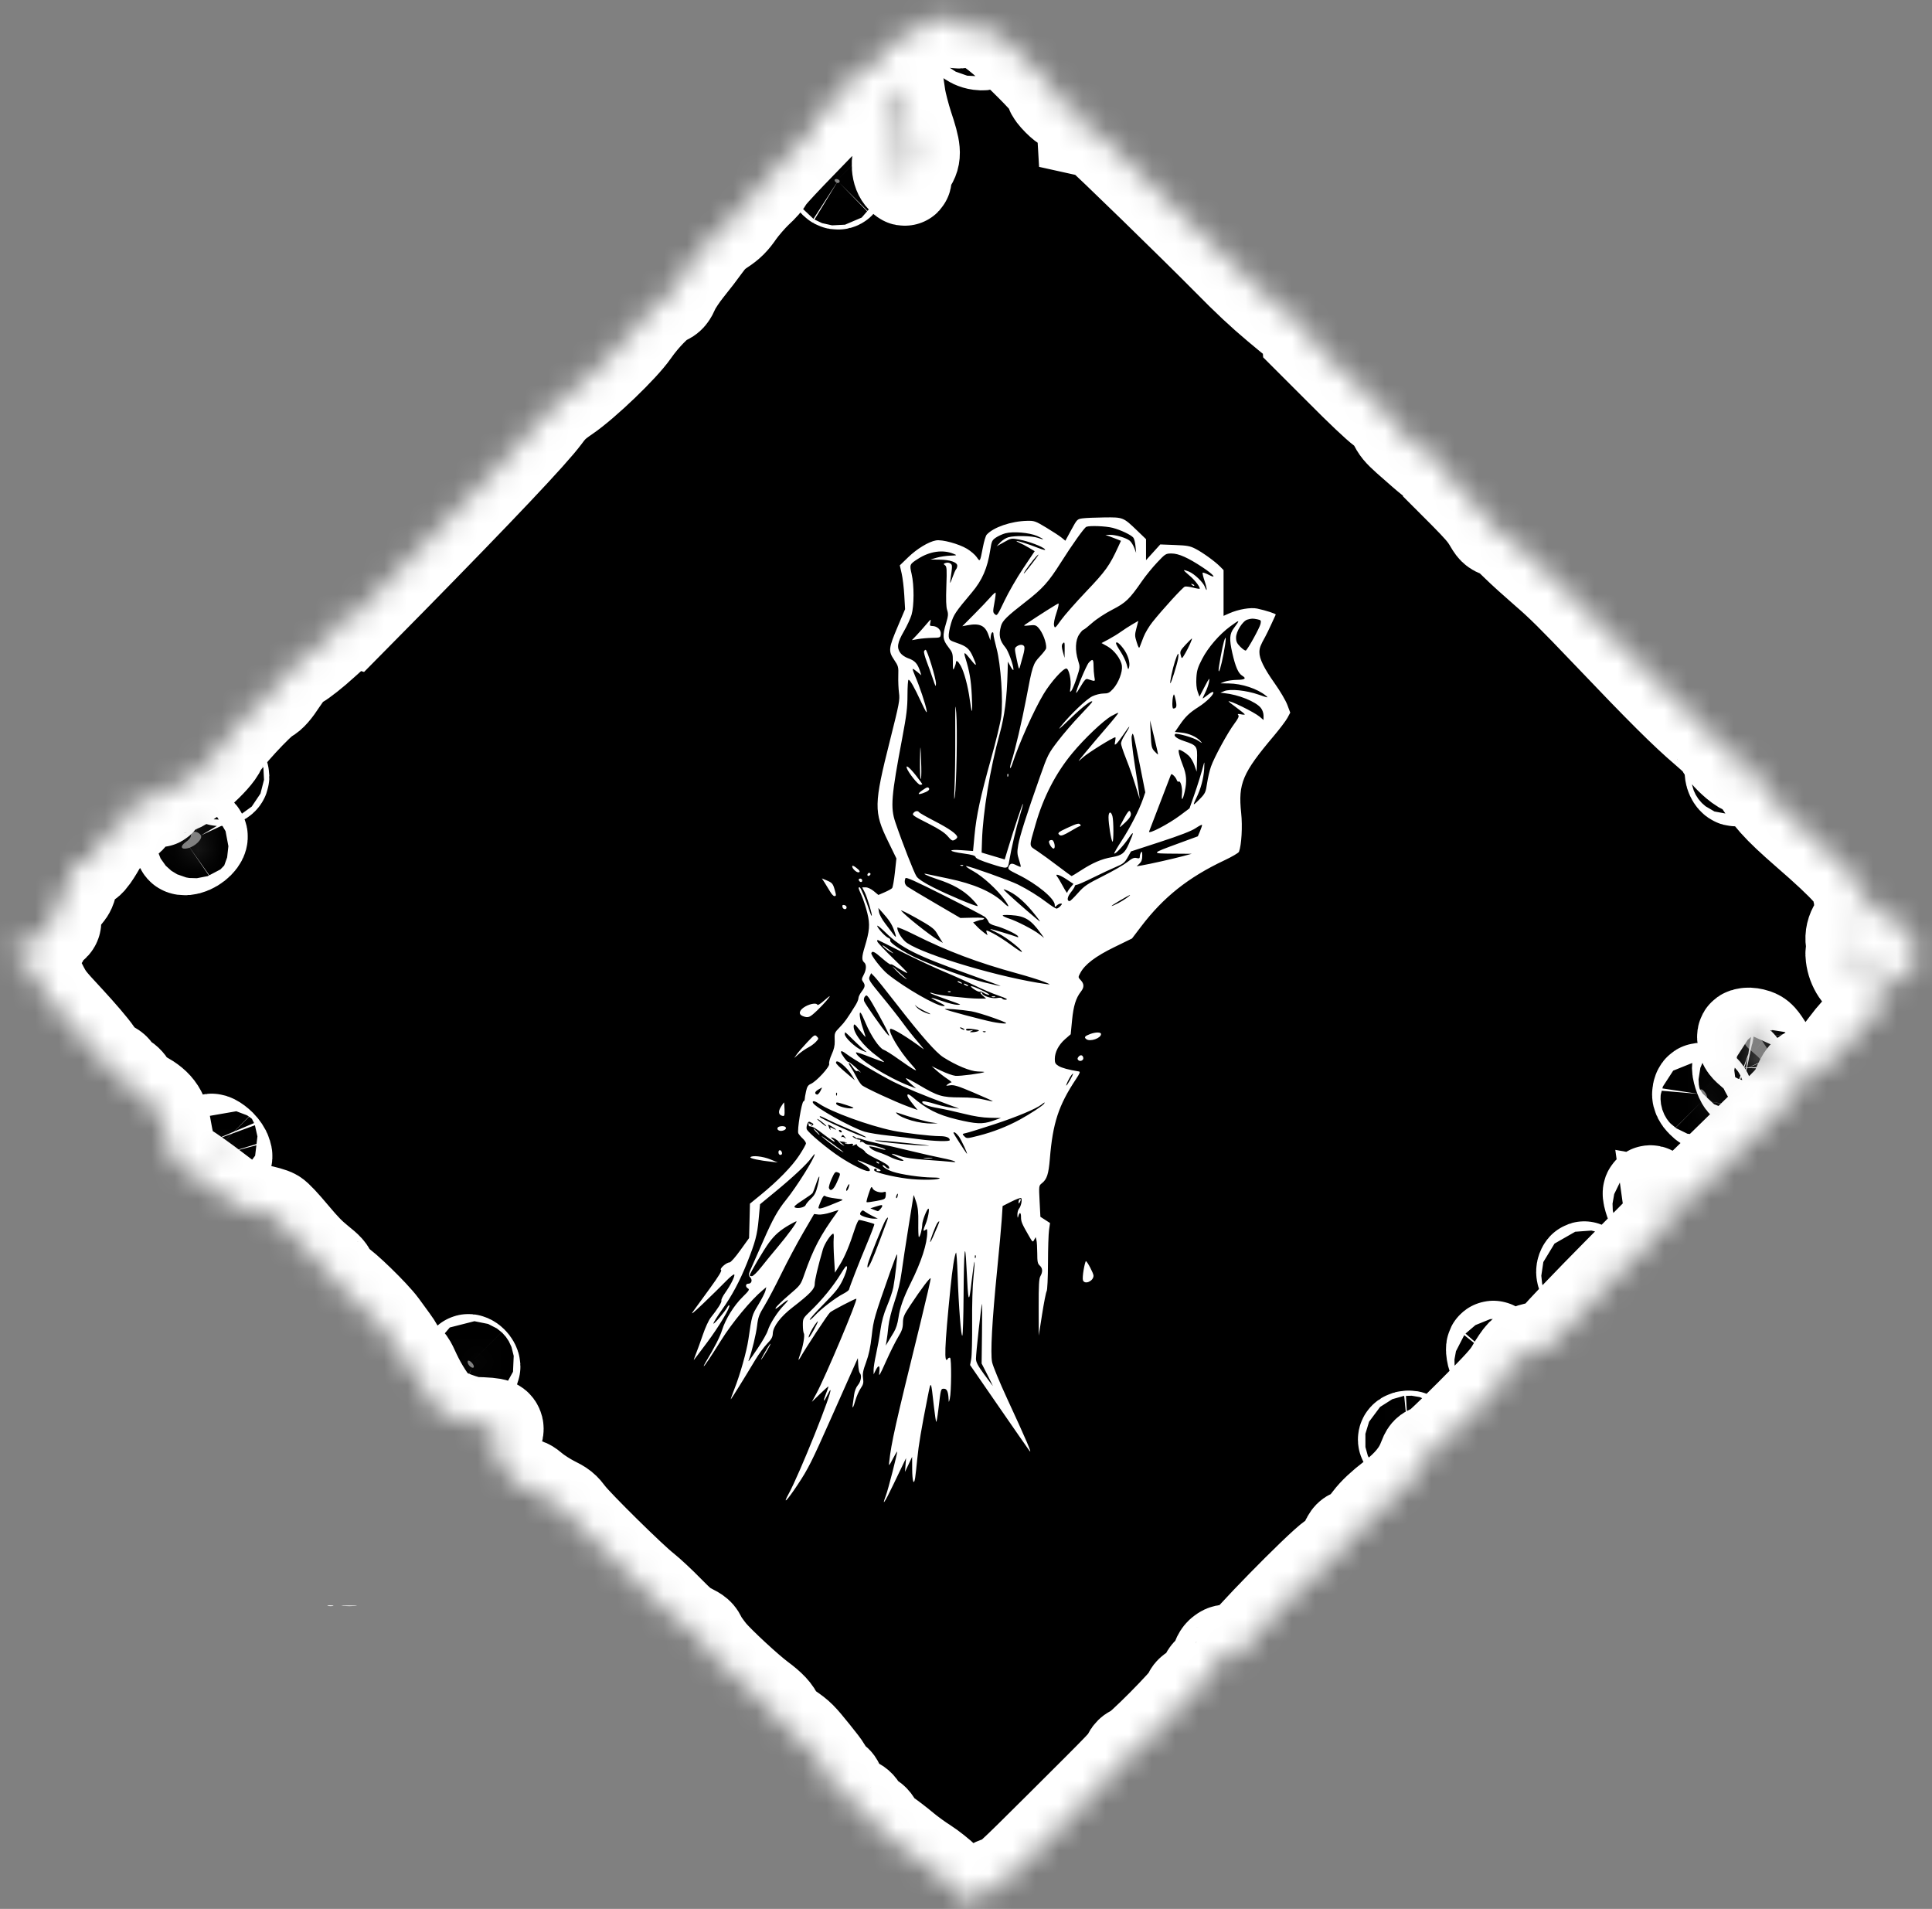 <svg width="83" height="82" viewBox="0 0 83 82" fill="none" xmlns="http://www.w3.org/2000/svg">
<rect x="0" y="0" width="83" height="82" fill="#808080" stroke="none"/>
<mask id="path-1-inside-1_971_526" fill="white">
<path d="M36.515 3.372C36.629 3.727 36.562 3.851 36.216 3.911L35.916 3.96L36.093 4.08C36.212 4.166 36.25 4.219 36.217 4.253C36.167 4.303 35.546 4.604 35.182 4.763C35.087 4.801 35.032 4.936 34.999 5.185L34.941 5.551L33.949 6.577C33.404 7.145 32.95 7.645 32.949 7.703C32.939 7.759 32.74 7.992 32.488 8.221C32.245 8.452 31.904 8.85 31.727 9.096C31.481 9.456 31.323 9.614 30.996 9.827C30.687 10.033 30.509 10.211 30.272 10.539C30.103 10.777 29.764 11.219 29.518 11.521C29.277 11.819 29.009 12.224 28.928 12.408C28.804 12.691 28.739 12.768 28.58 12.824C28.31 12.912 27.635 13.598 27.196 14.231C26.734 14.898 25.106 16.458 24.316 16.997C23.852 17.313 23.684 17.469 23.395 17.861C22.84 18.61 20.59 20.985 16.788 24.855L15.06 26.606L14.858 26.546L14.651 26.48L14.618 26.729C14.588 26.965 14.523 27.041 13.856 27.628C13.461 27.989 12.987 28.361 12.801 28.466C12.514 28.628 12.408 28.745 12.077 29.236C11.798 29.663 11.627 29.857 11.462 29.942C11.107 30.126 9.585 31.785 9.443 32.132C9.264 32.585 7.953 33.748 7.545 33.813C7.251 33.868 7.013 34.037 6.891 34.297C6.83 34.426 6.802 34.432 6.628 34.308C6.53 34.235 6.326 34.155 6.184 34.137L5.913 34.1L5.783 34.584C5.676 34.975 5.618 35.091 5.446 35.194C5.328 35.267 5.171 35.4 5.084 35.488C4.999 35.585 4.841 35.685 4.732 35.725C4.573 35.782 4.5 35.867 4.353 36.151C4.253 36.342 4.082 36.627 3.971 36.783C3.794 37.029 3.737 37.063 3.555 37.039C3.437 37.021 3.282 37.073 3.177 37.167C3.028 37.293 3.003 37.375 3.031 37.644C3.082 38.094 2.976 38.337 2.603 38.619C2.035 39.039 2.054 39.008 2.196 39.242C2.409 39.588 2.406 39.66 2.167 39.819C2.038 39.914 1.908 40.067 1.854 40.212C1.766 40.448 1.762 40.452 1.423 40.404C1.241 40.38 1.018 40.306 0.927 40.249L0.766 40.137L0.843 40.413C0.908 40.645 0.887 40.723 0.75 40.86C0.596 41.014 0.595 41.037 0.734 41.127C1.236 41.446 1.406 41.641 1.727 42.277C2.034 42.883 2.07 42.927 2.932 43.855C3.43 44.395 3.953 45.001 4.122 45.254C4.408 45.664 4.449 45.713 4.677 45.816C4.873 45.905 4.929 45.952 4.978 46.085C5.028 46.218 5.084 46.265 5.243 46.333C5.399 46.406 5.483 46.481 5.605 46.678C5.739 46.887 5.823 46.963 6.127 47.126C6.786 47.494 6.983 47.798 7.122 48.685C7.173 49.011 7.288 49.432 7.369 49.613L7.523 49.95L7.931 50.192C8.158 50.319 8.748 50.743 9.239 51.118C9.798 51.552 10.211 51.824 10.326 51.856C10.436 51.883 10.764 51.954 11.062 52.01C11.359 52.067 11.68 52.156 11.771 52.213C11.876 52.268 12.183 52.6 12.562 53.053C13.052 53.635 13.287 53.879 13.657 54.182C14.086 54.528 14.133 54.584 14.205 54.797C14.267 55.008 14.296 55.037 14.498 55.131C14.757 55.249 16.045 56.504 16.382 56.965C16.492 57.117 16.706 57.405 16.853 57.611C17.005 57.813 17.139 58.055 17.151 58.158C17.171 58.319 17.184 58.341 17.362 58.402C17.546 58.47 17.576 58.508 17.811 59.026C18.092 59.622 18.488 60.242 18.784 60.538C19.001 60.755 20.108 61.165 20.448 61.156C20.567 61.15 20.805 61.164 20.985 61.178C21.263 61.207 21.32 61.23 21.352 61.346C21.369 61.421 21.318 61.586 21.237 61.712C21.112 61.894 21.108 61.99 21.195 62.244C21.342 62.656 21.725 63.288 22.05 63.647C22.302 63.931 22.317 63.939 22.466 63.847C22.611 63.759 22.642 63.774 22.935 64.017C23.111 64.16 23.464 64.388 23.721 64.52C24.148 64.731 24.209 64.784 24.445 65.095C24.762 65.52 27.139 67.864 27.675 68.275C27.884 68.442 28.334 68.859 28.677 69.211C29.198 69.74 29.353 69.87 29.65 70.017C29.958 70.176 30.002 70.212 30.085 70.403C30.142 70.518 30.34 70.799 30.524 71.025C30.89 71.457 32.122 72.597 32.639 72.981C33.085 73.311 33.31 73.553 33.384 73.776C33.445 73.954 33.485 73.994 33.895 74.279C34.315 74.567 34.384 74.635 34.939 75.323C35.513 76.038 35.527 76.069 35.472 76.238C35.422 76.413 35.494 76.592 35.577 76.509C35.598 76.488 35.688 76.478 35.772 76.497C35.91 76.518 35.933 76.541 36.027 76.743C36.152 77.018 36.456 77.33 36.727 77.469C36.879 77.545 36.937 77.612 37.004 77.762C37.077 77.918 37.134 77.975 37.318 78.076C37.506 78.172 37.559 78.234 37.637 78.395C37.706 78.555 37.785 78.634 38.039 78.814C38.217 78.933 38.572 79.205 38.826 79.418C39.081 79.631 39.498 79.932 39.738 80.08C39.994 80.246 40.357 80.533 40.595 80.763C40.827 80.987 41.176 81.311 41.381 81.482L41.748 81.8L42.169 81.39C42.496 81.062 42.658 80.958 42.929 80.88C43.27 80.79 43.308 80.752 45.614 78.458C48.318 75.765 48.384 75.699 48.49 75.456C48.539 75.339 48.618 75.26 48.708 75.25C48.91 75.219 51.069 73.037 51.106 72.84C51.117 72.727 51.197 72.658 51.406 72.551C51.648 72.436 51.702 72.382 51.779 72.144C51.855 71.92 51.911 71.852 52.062 71.804C52.223 71.757 52.257 71.7 52.293 71.437C52.319 71.239 52.392 71.087 52.504 71.009C52.646 70.901 52.703 70.901 52.912 71.034C53.188 71.203 53.313 71.17 53.347 70.93C53.389 70.706 56.666 67.349 57.272 66.925C57.657 66.654 57.73 66.57 57.832 66.297C57.914 66.089 57.988 65.981 58.078 65.971C58.276 65.944 58.499 65.744 58.849 65.28C59.064 64.997 59.378 64.705 59.824 64.362C60.543 63.802 60.962 63.292 61.189 62.688C61.291 62.416 61.336 62.37 61.486 62.346C61.632 62.326 62.006 61.986 63.198 60.794C64.468 59.524 64.762 59.195 64.973 58.825C65.113 58.583 65.3 58.304 65.395 58.209C65.574 58.03 66.004 57.896 66.353 57.913C66.527 57.921 66.587 57.873 66.871 57.509C67.046 57.277 68.234 56.032 69.511 54.743L71.833 52.399L71.795 52.129L71.756 51.849L71.968 51.887C72.175 51.919 72.204 51.89 74.083 50.057C75.128 49.035 76.231 47.954 76.532 47.665C76.945 47.264 77.117 47.046 77.23 46.785C77.467 46.217 77.561 46.112 77.902 46.021C78.456 45.878 78.803 45.611 79.317 44.903C79.618 44.499 79.946 44.137 80.234 43.895C80.62 43.566 80.696 43.467 80.777 43.192C80.842 42.991 80.917 42.858 81.005 42.839C81.074 42.816 81.204 42.731 81.291 42.643L81.459 42.487L80.968 42.386C80.694 42.328 80.397 42.238 80.302 42.185C79.895 41.953 79.625 41.55 79.57 41.08C79.531 40.766 79.619 40.78 79.846 41.123C80.394 41.978 81.05 42.269 81.729 41.944C82.248 41.698 82.44 41.392 82.364 40.909C82.291 40.446 82.046 40.076 81.398 39.47C80.946 39.043 80.838 38.968 80.46 38.822C79.929 38.623 79.856 38.559 79.896 38.292C79.966 37.913 79.353 37.226 77.606 35.712C76.376 34.639 75.992 34.213 75.388 33.22C75.003 32.602 74.855 32.396 74.659 32.25C74.342 32.008 74.362 32.136 74.71 32.575C75.081 33.037 75.027 33.124 74.591 32.763C74.247 32.468 74.011 32.191 73.962 32.001C73.942 31.94 73.67 31.676 73.265 31.329C72.416 30.604 71.408 29.605 69.077 27.157C67.552 25.558 67.063 25.077 66.413 24.518C65.974 24.137 65.409 23.63 65.158 23.379C64.81 23.031 64.635 22.898 64.446 22.825C64.196 22.733 64.185 22.722 63.961 22.34C63.774 22.037 63.557 21.787 62.911 21.133L62.096 20.317L62.021 19.993C61.948 19.655 61.797 19.43 61.747 19.595C61.73 19.645 61.711 19.733 61.695 19.783C61.665 19.87 61.538 19.768 60.473 18.827C60.125 18.513 60.031 18.402 59.913 18.143C59.794 17.875 59.741 17.814 59.405 17.568C59.176 17.398 58.506 16.769 57.62 15.875L56.206 14.461L56.185 14.174C56.172 13.845 56.029 13.669 55.901 13.807C55.82 13.9 55.772 13.869 54.886 13.124C54.205 12.551 53.625 12.013 52.738 11.109C51.424 9.778 47.502 5.956 47.264 5.784C47.187 5.724 46.992 5.645 46.837 5.606L46.548 5.542L46.531 5.251L46.51 4.964L46.078 4.598C45.834 4.396 45.694 4.298 45.754 4.374C45.976 4.654 45.788 4.591 45.48 4.283C45.309 4.112 45.188 3.949 45.208 3.928C45.233 3.903 45.3 3.928 45.351 3.979C45.675 4.271 44.918 3.397 44.359 2.838C43.428 1.899 42.652 1.239 42.28 1.074C41.938 0.915 41.348 0.832 41.253 0.927C41.219 0.96 41.048 0.938 40.88 0.878C40.195 0.65 39.615 0.843 39.196 1.444C39.022 1.686 38.978 1.708 38.73 1.693C38.327 1.663 38.184 1.761 38.042 2.176C37.931 2.504 37.899 2.547 37.75 2.548C37.631 2.553 37.524 2.637 37.364 2.843C37.152 3.112 37.13 3.123 36.842 3.068C36.466 2.999 36.416 3.049 36.515 3.372ZM38.634 4.196C38.68 4.458 38.817 4.993 38.948 5.398C39.294 6.433 39.316 6.696 39.083 7.02C38.971 7.165 38.889 7.373 38.891 7.508C38.893 7.734 38.889 7.739 38.78 7.63C38.564 7.414 38.529 6.981 38.7 6.445C38.784 6.156 38.842 5.881 38.82 5.835C38.808 5.79 38.664 5.58 38.507 5.372C38.288 5.078 38.221 4.928 38.205 4.705C38.18 4.331 38.251 4.054 38.424 3.87L38.565 3.729L38.634 4.196ZM9.536 33.271C9.581 33.317 9.584 33.394 9.538 33.44C9.455 33.523 9.367 33.485 9.353 33.363C9.329 33.239 9.45 33.186 9.536 33.271ZM41.837 1.312C41.954 1.263 41.995 1.279 42.157 1.483C42.427 1.828 42.408 1.916 42.074 1.873C41.691 1.823 41.379 1.519 41.608 1.416C41.657 1.39 41.76 1.343 41.837 1.312ZM36.032 7.722C36.08 7.753 36.088 7.803 36.05 7.84C36.013 7.877 35.944 7.866 35.893 7.815C35.796 7.718 35.904 7.644 36.032 7.722ZM8.435 35.741C8.509 35.757 8.602 35.825 8.631 35.887C8.716 36.03 8.392 36.354 8.083 36.435C7.773 36.516 7.715 36.358 7.983 36.169C8.096 36.091 8.194 35.982 8.199 35.92C8.206 35.753 8.28 35.702 8.435 35.741ZM9.454 49.216C9.546 49.307 9.652 49.463 9.676 49.553C9.724 49.71 9.72 49.714 9.575 49.619C9.427 49.528 9.142 49.186 9.074 49.026C9.031 48.909 9.266 49.028 9.454 49.216ZM20.254 58.521C20.385 58.652 20.393 58.793 20.27 58.745C20.153 58.702 20.046 58.512 20.104 58.454C20.125 58.433 20.197 58.464 20.254 58.521ZM74.531 33.085C74.651 33.205 74.696 33.399 74.617 33.478C74.542 33.553 74.408 33.402 74.379 33.215C74.346 33.008 74.406 32.959 74.531 33.085ZM75.071 44.428C75.141 44.415 75.289 44.438 75.4 44.475C75.584 44.542 75.63 44.587 75.955 45.095C76.417 45.807 76.544 46.034 76.494 46.083C76.362 46.216 76.114 46.293 76.046 46.224C76.006 46.184 75.901 46.004 75.821 45.833C75.703 45.575 75.619 45.465 75.32 45.216C74.999 44.945 74.956 44.885 74.926 44.698C74.889 44.461 74.897 44.453 75.071 44.428ZM80.21 39.494L80.425 39.485L80.119 39.744C79.911 39.918 79.797 40.078 79.752 40.249C79.667 40.562 79.602 40.638 79.572 40.451C79.499 39.988 79.818 39.51 80.21 39.494ZM73.184 46.85C73.321 46.987 73.36 47.108 73.327 47.3C73.303 47.45 73.289 47.453 73.129 47.293C73.026 47.191 72.964 47.07 72.976 46.99C72.993 46.791 73.076 46.742 73.184 46.85ZM74.854 45.979C74.977 46.243 75.008 46.498 74.919 46.484C74.844 46.468 74.694 46.059 74.688 45.871C74.692 45.684 74.74 45.716 74.854 45.979ZM64.27 57.989C64.404 58.197 64.515 58.541 64.467 58.601C64.386 58.694 64.228 58.487 64.155 58.206C64.079 57.872 64.13 57.775 64.27 57.989ZM71.222 51.572C71.325 51.8 71.266 52.007 71.108 51.948C71.021 51.911 70.82 51.336 70.856 51.231C70.905 51.114 71.103 51.304 71.222 51.572ZM60.501 61.734C60.591 61.725 60.619 61.753 60.633 61.842C60.647 61.931 60.618 61.96 60.516 61.948C60.288 61.936 60.272 61.747 60.501 61.734ZM81.877 40.713C82.072 40.974 82.1 41.401 81.912 41.213C81.844 41.145 81.667 40.569 81.704 40.532C81.716 40.519 81.796 40.599 81.877 40.713ZM68.171 54.624C68.25 54.795 68.221 54.882 68.104 54.839C68.016 54.801 67.969 54.655 68.009 54.546C68.057 54.419 68.088 54.433 68.171 54.624Z"/>
</mask>
<path d="M36.515 3.372C36.629 3.727 36.562 3.851 36.216 3.911L35.916 3.96L36.093 4.08C36.212 4.166 36.25 4.219 36.217 4.253C36.167 4.303 35.546 4.604 35.182 4.763C35.087 4.801 35.032 4.936 34.999 5.185L34.941 5.551L33.949 6.577C33.404 7.145 32.95 7.645 32.949 7.703C32.939 7.759 32.74 7.992 32.488 8.221C32.245 8.452 31.904 8.85 31.727 9.096C31.481 9.456 31.323 9.614 30.996 9.827C30.687 10.033 30.509 10.211 30.272 10.539C30.103 10.777 29.764 11.219 29.518 11.521C29.277 11.819 29.009 12.224 28.928 12.408C28.804 12.691 28.739 12.768 28.58 12.824C28.31 12.912 27.635 13.598 27.196 14.231C26.734 14.898 25.106 16.458 24.316 16.997C23.852 17.313 23.684 17.469 23.395 17.861C22.84 18.61 20.59 20.985 16.788 24.855L15.06 26.606L14.858 26.546L14.651 26.48L14.618 26.729C14.588 26.965 14.523 27.041 13.856 27.628C13.461 27.989 12.987 28.361 12.801 28.466C12.514 28.628 12.408 28.745 12.077 29.236C11.798 29.663 11.627 29.857 11.462 29.942C11.107 30.126 9.585 31.785 9.443 32.132C9.264 32.585 7.953 33.748 7.545 33.813C7.251 33.868 7.013 34.037 6.891 34.297C6.83 34.426 6.802 34.432 6.628 34.308C6.53 34.235 6.326 34.155 6.184 34.137L5.913 34.1L5.783 34.584C5.676 34.975 5.618 35.091 5.446 35.194C5.328 35.267 5.171 35.4 5.084 35.488C4.999 35.585 4.841 35.685 4.732 35.725C4.573 35.782 4.5 35.867 4.353 36.151C4.253 36.342 4.082 36.627 3.971 36.783C3.794 37.029 3.737 37.063 3.555 37.039C3.437 37.021 3.282 37.073 3.177 37.167C3.028 37.293 3.003 37.375 3.031 37.644C3.082 38.094 2.976 38.337 2.603 38.619C2.035 39.039 2.054 39.008 2.196 39.242C2.409 39.588 2.406 39.66 2.167 39.819C2.038 39.914 1.908 40.067 1.854 40.212C1.766 40.448 1.762 40.452 1.423 40.404C1.241 40.38 1.018 40.306 0.927 40.249L0.766 40.137L0.843 40.413C0.908 40.645 0.887 40.723 0.75 40.86C0.596 41.014 0.595 41.037 0.734 41.127C1.236 41.446 1.406 41.641 1.727 42.277C2.034 42.883 2.07 42.927 2.932 43.855C3.43 44.395 3.953 45.001 4.122 45.254C4.408 45.664 4.449 45.713 4.677 45.816C4.873 45.905 4.929 45.952 4.978 46.085C5.028 46.218 5.084 46.265 5.243 46.333C5.399 46.406 5.483 46.481 5.605 46.678C5.739 46.887 5.823 46.963 6.127 47.126C6.786 47.494 6.983 47.798 7.122 48.685C7.173 49.011 7.288 49.432 7.369 49.613L7.523 49.95L7.931 50.192C8.158 50.319 8.748 50.743 9.239 51.118C9.798 51.552 10.211 51.824 10.326 51.856C10.436 51.883 10.764 51.954 11.062 52.01C11.359 52.067 11.68 52.156 11.771 52.213C11.876 52.268 12.183 52.6 12.562 53.053C13.052 53.635 13.287 53.879 13.657 54.182C14.086 54.528 14.133 54.584 14.205 54.797C14.267 55.008 14.296 55.037 14.498 55.131C14.757 55.249 16.045 56.504 16.382 56.965C16.492 57.117 16.706 57.405 16.853 57.611C17.005 57.813 17.139 58.055 17.151 58.158C17.171 58.319 17.184 58.341 17.362 58.402C17.546 58.47 17.576 58.508 17.811 59.026C18.092 59.622 18.488 60.242 18.784 60.538C19.001 60.755 20.108 61.165 20.448 61.156C20.567 61.15 20.805 61.164 20.985 61.178C21.263 61.207 21.32 61.23 21.352 61.346C21.369 61.421 21.318 61.586 21.237 61.712C21.112 61.894 21.108 61.99 21.195 62.244C21.342 62.656 21.725 63.288 22.05 63.647C22.302 63.931 22.317 63.939 22.466 63.847C22.611 63.759 22.642 63.774 22.935 64.017C23.111 64.16 23.464 64.388 23.721 64.52C24.148 64.731 24.209 64.784 24.445 65.095C24.762 65.52 27.139 67.864 27.675 68.275C27.884 68.442 28.334 68.859 28.677 69.211C29.198 69.74 29.353 69.87 29.65 70.017C29.958 70.176 30.002 70.212 30.085 70.403C30.142 70.518 30.34 70.799 30.524 71.025C30.89 71.457 32.122 72.597 32.639 72.981C33.085 73.311 33.31 73.553 33.384 73.776C33.445 73.954 33.485 73.994 33.895 74.279C34.315 74.567 34.384 74.635 34.939 75.323C35.513 76.038 35.527 76.069 35.472 76.238C35.422 76.413 35.494 76.592 35.577 76.509C35.598 76.488 35.688 76.478 35.772 76.497C35.91 76.518 35.933 76.541 36.027 76.743C36.152 77.018 36.456 77.33 36.727 77.469C36.879 77.545 36.937 77.612 37.004 77.762C37.077 77.918 37.134 77.975 37.318 78.076C37.506 78.172 37.559 78.234 37.637 78.395C37.706 78.555 37.785 78.634 38.039 78.814C38.217 78.933 38.572 79.205 38.826 79.418C39.081 79.631 39.498 79.932 39.738 80.08C39.994 80.246 40.357 80.533 40.595 80.763C40.827 80.987 41.176 81.311 41.381 81.482L41.748 81.8L42.169 81.39C42.496 81.062 42.658 80.958 42.929 80.88C43.27 80.79 43.308 80.752 45.614 78.458C48.318 75.765 48.384 75.699 48.49 75.456C48.539 75.339 48.618 75.26 48.708 75.25C48.91 75.219 51.069 73.037 51.106 72.84C51.117 72.727 51.197 72.658 51.406 72.551C51.648 72.436 51.702 72.382 51.779 72.144C51.855 71.92 51.911 71.852 52.062 71.804C52.223 71.757 52.257 71.7 52.293 71.437C52.319 71.239 52.392 71.087 52.504 71.009C52.646 70.901 52.703 70.901 52.912 71.034C53.188 71.203 53.313 71.17 53.347 70.93C53.389 70.706 56.666 67.349 57.272 66.925C57.657 66.654 57.73 66.57 57.832 66.297C57.914 66.089 57.988 65.981 58.078 65.971C58.276 65.944 58.499 65.744 58.849 65.28C59.064 64.997 59.378 64.705 59.824 64.362C60.543 63.802 60.962 63.292 61.189 62.688C61.291 62.416 61.336 62.37 61.486 62.346C61.632 62.326 62.006 61.986 63.198 60.794C64.468 59.524 64.762 59.195 64.973 58.825C65.113 58.583 65.3 58.304 65.395 58.209C65.574 58.03 66.004 57.896 66.353 57.913C66.527 57.921 66.587 57.873 66.871 57.509C67.046 57.277 68.234 56.032 69.511 54.743L71.833 52.399L71.795 52.129L71.756 51.849L71.968 51.887C72.175 51.919 72.204 51.89 74.083 50.057C75.128 49.035 76.231 47.954 76.532 47.665C76.945 47.264 77.117 47.046 77.23 46.785C77.467 46.217 77.561 46.112 77.902 46.021C78.456 45.878 78.803 45.611 79.317 44.903C79.618 44.499 79.946 44.137 80.234 43.895C80.62 43.566 80.696 43.467 80.777 43.192C80.842 42.991 80.917 42.858 81.005 42.839C81.074 42.816 81.204 42.731 81.291 42.643L81.459 42.487L80.968 42.386C80.694 42.328 80.397 42.238 80.302 42.185C79.895 41.953 79.625 41.55 79.57 41.08C79.531 40.766 79.619 40.78 79.846 41.123C80.394 41.978 81.05 42.269 81.729 41.944C82.248 41.698 82.44 41.392 82.364 40.909C82.291 40.446 82.046 40.076 81.398 39.47C80.946 39.043 80.838 38.968 80.46 38.822C79.929 38.623 79.856 38.559 79.896 38.292C79.966 37.913 79.353 37.226 77.606 35.712C76.376 34.639 75.992 34.213 75.388 33.22C75.003 32.602 74.855 32.396 74.659 32.25C74.342 32.008 74.362 32.136 74.71 32.575C75.081 33.037 75.027 33.124 74.591 32.763C74.247 32.468 74.011 32.191 73.962 32.001C73.942 31.94 73.67 31.676 73.265 31.329C72.416 30.604 71.408 29.605 69.077 27.157C67.552 25.558 67.063 25.077 66.413 24.518C65.974 24.137 65.409 23.63 65.158 23.379C64.81 23.031 64.635 22.898 64.446 22.825C64.196 22.733 64.185 22.722 63.961 22.34C63.774 22.037 63.557 21.787 62.911 21.133L62.096 20.317L62.021 19.993C61.948 19.655 61.797 19.43 61.747 19.595C61.73 19.645 61.711 19.733 61.695 19.783C61.665 19.87 61.538 19.768 60.473 18.827C60.125 18.513 60.031 18.402 59.913 18.143C59.794 17.875 59.741 17.814 59.405 17.568C59.176 17.398 58.506 16.769 57.62 15.875L56.206 14.461L56.185 14.174C56.172 13.845 56.029 13.669 55.901 13.807C55.82 13.9 55.772 13.869 54.886 13.124C54.205 12.551 53.625 12.013 52.738 11.109C51.424 9.778 47.502 5.956 47.264 5.784C47.187 5.724 46.992 5.645 46.837 5.606L46.548 5.542L46.531 5.251L46.51 4.964L46.078 4.598C45.834 4.396 45.694 4.298 45.754 4.374C45.976 4.654 45.788 4.591 45.48 4.283C45.309 4.112 45.188 3.949 45.208 3.928C45.233 3.903 45.3 3.928 45.351 3.979C45.675 4.271 44.918 3.397 44.359 2.838C43.428 1.899 42.652 1.239 42.28 1.074C41.938 0.915 41.348 0.832 41.253 0.927C41.219 0.96 41.048 0.938 40.88 0.878C40.195 0.65 39.615 0.843 39.196 1.444C39.022 1.686 38.978 1.708 38.73 1.693C38.327 1.663 38.184 1.761 38.042 2.176C37.931 2.504 37.899 2.547 37.75 2.548C37.631 2.553 37.524 2.637 37.364 2.843C37.152 3.112 37.13 3.123 36.842 3.068C36.466 2.999 36.416 3.049 36.515 3.372ZM38.634 4.196C38.68 4.458 38.817 4.993 38.948 5.398C39.294 6.433 39.316 6.696 39.083 7.02C38.971 7.165 38.889 7.373 38.891 7.508C38.893 7.734 38.889 7.739 38.78 7.63C38.564 7.414 38.529 6.981 38.7 6.445C38.784 6.156 38.842 5.881 38.82 5.835C38.808 5.79 38.664 5.58 38.507 5.372C38.288 5.078 38.221 4.928 38.205 4.705C38.18 4.331 38.251 4.054 38.424 3.87L38.565 3.729L38.634 4.196ZM9.536 33.271C9.581 33.317 9.584 33.394 9.538 33.44C9.455 33.523 9.367 33.485 9.353 33.363C9.329 33.239 9.45 33.186 9.536 33.271ZM41.837 1.312C41.954 1.263 41.995 1.279 42.157 1.483C42.427 1.828 42.408 1.916 42.074 1.873C41.691 1.823 41.379 1.519 41.608 1.416C41.657 1.39 41.76 1.343 41.837 1.312ZM36.032 7.722C36.08 7.753 36.088 7.803 36.05 7.84C36.013 7.877 35.944 7.866 35.893 7.815C35.796 7.718 35.904 7.644 36.032 7.722ZM8.435 35.741C8.509 35.757 8.602 35.825 8.631 35.887C8.716 36.03 8.392 36.354 8.083 36.435C7.773 36.516 7.715 36.358 7.983 36.169C8.096 36.091 8.194 35.982 8.199 35.92C8.206 35.753 8.28 35.702 8.435 35.741ZM9.454 49.216C9.546 49.307 9.652 49.463 9.676 49.553C9.724 49.71 9.72 49.714 9.575 49.619C9.427 49.528 9.142 49.186 9.074 49.026C9.031 48.909 9.266 49.028 9.454 49.216ZM20.254 58.521C20.385 58.652 20.393 58.793 20.27 58.745C20.153 58.702 20.046 58.512 20.104 58.454C20.125 58.433 20.197 58.464 20.254 58.521ZM74.531 33.085C74.651 33.205 74.696 33.399 74.617 33.478C74.542 33.553 74.408 33.402 74.379 33.215C74.346 33.008 74.406 32.959 74.531 33.085ZM75.071 44.428C75.141 44.415 75.289 44.438 75.4 44.475C75.584 44.542 75.63 44.587 75.955 45.095C76.417 45.807 76.544 46.034 76.494 46.083C76.362 46.216 76.114 46.293 76.046 46.224C76.006 46.184 75.901 46.004 75.821 45.833C75.703 45.575 75.619 45.465 75.32 45.216C74.999 44.945 74.956 44.885 74.926 44.698C74.889 44.461 74.897 44.453 75.071 44.428ZM80.21 39.494L80.425 39.485L80.119 39.744C79.911 39.918 79.797 40.078 79.752 40.249C79.667 40.562 79.602 40.638 79.572 40.451C79.499 39.988 79.818 39.51 80.21 39.494ZM73.184 46.85C73.321 46.987 73.36 47.108 73.327 47.3C73.303 47.45 73.289 47.453 73.129 47.293C73.026 47.191 72.964 47.07 72.976 46.99C72.993 46.791 73.076 46.742 73.184 46.85ZM74.854 45.979C74.977 46.243 75.008 46.498 74.919 46.484C74.844 46.468 74.694 46.059 74.688 45.871C74.692 45.684 74.74 45.716 74.854 45.979ZM64.27 57.989C64.404 58.197 64.515 58.541 64.467 58.601C64.386 58.694 64.228 58.487 64.155 58.206C64.079 57.872 64.13 57.775 64.27 57.989ZM71.222 51.572C71.325 51.8 71.266 52.007 71.108 51.948C71.021 51.911 70.82 51.336 70.856 51.231C70.905 51.114 71.103 51.304 71.222 51.572ZM60.501 61.734C60.591 61.725 60.619 61.753 60.633 61.842C60.647 61.931 60.618 61.96 60.516 61.948C60.288 61.936 60.272 61.747 60.501 61.734ZM81.877 40.713C82.072 40.974 82.1 41.401 81.912 41.213C81.844 41.145 81.667 40.569 81.704 40.532C81.716 40.519 81.796 40.599 81.877 40.713ZM68.171 54.624C68.25 54.795 68.221 54.882 68.104 54.839C68.016 54.801 67.969 54.655 68.009 54.546C68.057 54.419 68.088 54.433 68.171 54.624Z" fill="black" stroke="white" stroke-width="4" mask="url(#path-1-inside-1_971_526)"/>
<path fill-rule="evenodd" clip-rule="evenodd" d="M46.505 22.267C46.279 22.298 46.269 22.308 46.022 22.763L45.769 23.228L45.608 23.096C45.52 23.024 45.224 22.83 44.95 22.665C44.483 22.383 44.433 22.366 44.126 22.373C43.438 22.388 42.675 22.65 42.387 22.97C42.347 23.015 42.274 23.256 42.226 23.507C42.1 24.153 42.106 24.145 41.961 23.933C41.891 23.832 41.704 23.671 41.545 23.575C41.188 23.361 40.472 23.167 40.211 23.214C39.891 23.271 39.395 23.572 39.017 23.937L38.656 24.286L38.736 24.635C38.78 24.827 38.831 25.251 38.849 25.577L38.883 26.169L38.578 26.889C38.171 27.848 38.158 27.964 38.408 28.337C38.595 28.614 38.603 28.645 38.591 29.035C38.584 29.259 38.598 29.588 38.622 29.766C38.663 30.066 38.635 30.212 38.233 31.811C37.54 34.559 37.534 34.874 38.152 36.14L38.51 36.876L38.445 37.481C38.409 37.813 38.355 38.114 38.327 38.149C38.298 38.184 38.153 38.264 38.005 38.328L37.736 38.444L37.538 38.28C37.422 38.184 37.278 38.117 37.19 38.117H37.04L37.147 38.326C37.259 38.546 37.485 39.303 37.45 39.338C37.438 39.35 37.399 39.267 37.363 39.154C37.21 38.676 36.977 38.117 36.931 38.117C36.861 38.117 36.864 38.13 37.017 38.474C37.091 38.643 37.202 38.981 37.261 39.224C37.382 39.712 37.36 39.984 37.146 40.687C37.021 41.097 37.016 41.25 37.123 41.339C37.232 41.43 37.224 41.651 37.102 41.879C37.014 42.044 37.01 42.082 37.075 42.171C37.18 42.315 37.169 42.395 37.015 42.597C36.941 42.694 36.88 42.819 36.88 42.875C36.88 42.931 36.825 43.065 36.759 43.171C36.393 43.761 36.297 43.897 36.089 44.113C35.843 44.37 35.847 44.359 35.86 44.736C35.866 44.911 35.825 45.087 35.729 45.295C35.652 45.464 35.604 45.644 35.622 45.699C35.659 45.817 35.079 46.452 34.834 46.56C34.713 46.614 34.671 46.68 34.627 46.886C34.596 47.029 34.571 47.178 34.571 47.219C34.571 47.259 34.548 47.3 34.519 47.31C34.437 47.338 34.237 48.575 34.297 48.685C34.324 48.736 34.409 48.837 34.486 48.908C34.562 48.98 34.625 49.073 34.625 49.115C34.625 49.157 34.495 49.389 34.337 49.629C34.025 50.105 33.416 50.728 32.683 51.326L32.218 51.705L32.2 52.444L32.181 53.183L31.805 53.706C31.587 54.01 31.392 54.23 31.339 54.23C31.204 54.23 30.896 54.505 30.977 54.555C31.021 54.582 30.877 54.82 30.51 55.325C30.218 55.726 29.896 56.17 29.794 56.31C29.65 56.51 29.745 56.437 30.224 55.981C30.562 55.659 30.992 55.236 31.181 55.041C31.369 54.846 31.534 54.715 31.547 54.75C31.576 54.83 31.389 55.202 31.151 55.538C31.049 55.681 30.977 55.829 30.992 55.867C31.017 55.934 30.84 56.217 30.528 56.608C30.446 56.711 30.298 57.033 30.199 57.325C30.1 57.617 29.965 57.988 29.9 58.151C29.835 58.313 29.794 58.434 29.809 58.419C29.824 58.405 30.08 58.066 30.378 57.667C30.882 56.994 31.394 56.138 31.331 56.074C31.316 56.059 31.28 56.091 31.251 56.145C31.143 56.347 30.65 56.926 30.65 56.852C30.65 56.81 30.816 56.542 31.019 56.258C31.442 55.666 31.784 55.026 32.091 54.256C32.449 53.356 32.531 53.049 32.592 52.377L32.652 51.731L33.272 51.221C34.048 50.584 34.65 50.023 34.848 49.75C34.932 49.635 35.001 49.557 35.001 49.578C35.001 49.741 34.228 50.975 33.77 51.543C33.415 51.982 33.195 52.376 32.803 53.273C32.632 53.667 32.412 54.164 32.315 54.378C32.148 54.745 32.143 54.773 32.228 54.867C32.336 54.986 32.291 55.143 32.149 55.143C32.023 55.143 32.015 55.281 32.136 55.349C32.211 55.391 32.175 55.447 31.903 55.714C31.528 56.082 31.167 56.665 31.019 57.141C30.928 57.432 30.702 57.874 30.317 58.513C30.259 58.609 30.223 58.688 30.236 58.688C30.265 58.688 30.567 58.235 30.977 57.579C31.456 56.812 32.263 55.839 32.768 55.419L32.921 55.292L32.884 55.446C32.864 55.53 32.727 55.8 32.579 56.044C32.303 56.499 32.301 56.508 32.152 57.533C32.075 58.059 31.796 59.047 31.545 59.68C31.442 59.939 31.378 60.129 31.401 60.104C31.447 60.054 32.001 59.162 32.445 58.42C32.595 58.17 32.825 57.856 32.955 57.722C33.143 57.53 33.194 57.438 33.2 57.28C33.211 56.983 33.532 56.559 34.049 56.16C34.809 55.572 35.001 55.37 35.001 55.157C35.001 54.99 35.136 54.419 35.353 53.664C35.424 53.419 35.706 52.995 35.798 52.995C35.819 52.995 35.827 53.093 35.815 53.215C35.804 53.335 35.812 53.712 35.833 54.051L35.871 54.669L36.081 54.328C36.294 53.983 36.497 53.497 36.723 52.793C36.792 52.579 36.874 52.404 36.905 52.404C36.987 52.405 37.532 52.554 37.561 52.583C37.575 52.597 37.426 52.991 37.23 53.459C36.91 54.222 36.519 55.224 36.474 55.396C36.464 55.431 36.352 55.513 36.225 55.578C35.9 55.743 35.273 56.224 35.009 56.51C34.886 56.643 34.786 56.724 34.786 56.689C34.786 56.654 35.063 56.345 35.401 56.003C35.911 55.486 36.049 55.31 36.211 54.97C36.318 54.744 36.398 54.504 36.388 54.435C36.374 54.334 36.322 54.391 36.109 54.74C35.803 55.242 35.314 55.841 34.832 56.304C34.496 56.628 34.491 56.637 34.491 56.922C34.491 57.081 34.511 57.242 34.535 57.279C34.584 57.356 34.496 57.861 34.38 58.165C34.288 58.406 34.282 58.489 34.367 58.339C34.624 57.884 35.57 56.45 35.663 56.373C35.772 56.283 36.723 55.788 36.787 55.788C36.875 55.788 35.456 59.156 35.068 59.87L34.878 60.219L35.235 59.871C35.431 59.68 35.592 59.54 35.592 59.56C35.592 59.581 35.543 59.722 35.482 59.875C35.345 60.224 35.374 60.268 35.532 59.95C35.599 59.817 35.661 59.709 35.671 59.709C35.796 59.709 34.339 63.34 33.883 64.166C33.598 64.683 33.814 64.463 34.275 63.767C34.721 63.094 34.868 62.801 35.705 60.917C36.032 60.178 36.425 59.296 36.577 58.956L36.854 58.339L36.87 58.634C36.88 58.797 36.91 58.953 36.938 58.981C37.031 59.075 36.99 59.342 36.857 59.499C36.777 59.594 36.714 59.755 36.694 59.91C36.676 60.05 36.651 60.231 36.638 60.313C36.599 60.562 36.658 60.477 36.75 60.152C36.798 59.982 36.899 59.752 36.974 59.641C37.088 59.472 37.105 59.401 37.077 59.199C37.051 59.007 37.078 58.867 37.209 58.514C37.325 58.2 37.395 57.871 37.449 57.388C37.528 56.683 37.551 56.605 38.257 54.595C38.399 54.191 38.525 53.869 38.537 53.881C38.565 53.909 38.45 54.929 38.377 55.304C38.346 55.467 38.226 55.821 38.111 56.093C37.963 56.443 37.879 56.746 37.823 57.14C37.78 57.445 37.695 57.912 37.636 58.178C37.576 58.444 37.529 58.746 37.53 58.849L37.532 59.037L37.619 58.862C37.745 58.609 37.814 58.645 37.775 58.943C37.746 59.165 37.784 59.105 38.063 58.48C38.24 58.085 38.475 57.614 38.586 57.433C38.748 57.168 38.788 57.049 38.791 56.824C38.795 56.576 38.831 56.491 39.107 56.072C39.574 55.366 39.962 54.852 39.982 54.913C39.992 54.942 39.792 55.81 39.539 56.841C38.445 61.283 38.297 61.944 38.198 62.824C38.179 62.993 38.194 62.978 38.359 62.663C38.459 62.471 38.542 62.333 38.543 62.357C38.549 62.454 38.154 63.992 38.059 64.242C37.864 64.757 38.007 64.548 38.373 63.783C38.577 63.359 38.784 62.927 38.834 62.824L38.925 62.636L38.902 62.931L38.879 63.227L39.032 62.904L39.185 62.582L39.188 63.102C39.191 63.635 39.26 63.84 39.316 63.481C39.333 63.37 39.374 63.002 39.407 62.663C39.465 62.068 39.581 61.38 39.854 60.004C40 59.271 39.99 59.255 40.125 60.447C40.163 60.78 40.206 61.064 40.22 61.078C40.235 61.093 40.276 60.858 40.312 60.555C40.419 59.641 40.415 59.655 40.556 59.655C40.684 59.655 40.74 59.789 40.754 60.131C40.758 60.252 40.765 60.246 40.804 60.084C40.873 59.792 40.882 58.348 40.815 58.325C40.783 58.315 40.742 58.332 40.723 58.363C40.549 58.645 40.576 57.876 40.832 55.331C40.915 54.502 41.003 53.935 41.069 53.809C41.09 53.769 41.121 54.192 41.139 54.749C41.183 56.093 41.293 57.501 41.344 57.368C41.367 57.311 41.39 56.576 41.395 55.734C41.409 53.679 41.459 53.164 41.521 54.445C41.596 56.002 41.621 56.072 41.74 55.05C41.796 54.57 41.852 54.188 41.865 54.201C41.878 54.214 41.858 54.51 41.821 54.858C41.78 55.231 41.757 56.035 41.763 56.808C41.768 57.532 41.751 58.239 41.724 58.38L41.675 58.636L42.89 60.397C43.558 61.366 44.159 62.23 44.224 62.317C44.369 62.508 44.097 61.872 43.268 60.081C42.946 59.385 42.655 58.68 42.621 58.513C42.544 58.126 42.62 56.735 42.838 54.552C42.925 53.681 43.014 52.706 43.035 52.387L43.073 51.807L43.443 51.62C43.647 51.517 43.836 51.447 43.864 51.464C43.929 51.504 43.869 51.816 43.775 51.925C43.735 51.971 43.705 52.092 43.708 52.193C43.712 52.306 43.724 52.336 43.74 52.27C43.792 52.057 43.863 52.059 43.863 52.272C43.864 52.481 43.895 52.557 44.209 53.102C44.359 53.363 44.37 53.371 44.429 53.259L44.492 53.142L44.526 53.27C44.545 53.34 44.56 53.593 44.561 53.832C44.561 54.198 44.578 54.282 44.669 54.364C44.794 54.478 44.803 54.633 44.696 54.821C44.635 54.927 44.62 55.21 44.622 56.163L44.626 57.372L44.769 56.459C44.848 55.957 44.936 55.51 44.965 55.465C44.995 55.42 45.02 54.895 45.022 54.257C45.023 53.636 45.044 52.996 45.068 52.833L45.11 52.537L44.903 52.403L44.696 52.269L44.662 51.601C44.628 50.94 44.629 50.932 44.757 50.831C44.976 50.658 45.047 50.442 45.102 49.783C45.228 48.24 45.476 47.483 46.221 46.361C46.398 46.095 46.419 46.036 46.344 46.025C45.917 45.957 45.617 45.876 45.478 45.791C45.341 45.708 45.314 45.658 45.315 45.489C45.316 45.195 45.48 44.881 45.756 44.639L45.998 44.428L46.057 43.821C46.117 43.206 46.223 42.867 46.44 42.592C46.581 42.412 46.578 42.263 46.43 42.106C46.312 41.98 46.312 41.98 46.414 41.789C46.612 41.423 47.061 41.082 47.869 40.687L48.632 40.314L49.027 39.795C49.985 38.535 51.052 37.688 52.597 36.959C52.925 36.805 53.208 36.638 53.227 36.59C53.337 36.303 53.383 35.499 53.322 34.925C53.186 33.657 53.377 33.207 54.726 31.61C54.984 31.304 55.248 30.954 55.312 30.833L55.43 30.612L55.305 30.279C55.237 30.096 54.995 29.684 54.767 29.363C54.3 28.703 54.101 28.297 54.105 28.012C54.108 27.827 54.147 27.725 54.357 27.348C54.406 27.259 54.524 27.017 54.618 26.811C54.712 26.604 54.797 26.42 54.806 26.402C54.826 26.366 54.392 26.225 54.013 26.143C53.732 26.082 53.206 26.171 52.807 26.348L52.565 26.455V25.472V24.489L52.417 24.339C52.199 24.117 51.663 23.73 51.356 23.573C51.125 23.454 51 23.431 50.467 23.411L49.846 23.387L49.54 23.725L49.234 24.063V23.611V23.16L48.851 22.791C48.256 22.219 48.251 22.217 47.435 22.227C47.051 22.231 46.633 22.249 46.505 22.267ZM46.67 22.63C46.581 22.666 46.069 23.384 45.566 24.179C45.04 25.009 44.794 25.283 44.061 25.852C43.261 26.473 43.066 26.663 43.004 26.889C42.894 27.285 42.941 27.511 43.199 27.82C43.32 27.966 43.543 28.586 43.539 28.763C43.537 28.812 43.483 28.755 43.418 28.637L43.299 28.422L43.288 28.852C43.256 29.995 43.16 30.752 42.947 31.523C42.54 32.993 42.225 34.898 42.187 36.122L42.171 36.624L42.667 36.772L43.163 36.919L43.303 36.457C43.566 35.589 43.926 34.509 43.946 34.529C43.958 34.541 43.895 34.778 43.808 35.058C43.666 35.515 43.435 36.498 43.355 36.989C43.298 37.34 43.296 37.341 42.585 37.114C42.15 36.976 41.929 36.879 41.913 36.82C41.895 36.753 41.77 36.715 41.397 36.664C40.737 36.574 40.685 36.477 41.321 36.522L41.803 36.556L41.865 35.892C41.947 35.023 42.117 34.236 42.577 32.59C42.785 31.848 42.981 31.033 43.014 30.779C43.101 30.102 42.995 28.536 42.816 27.867C42.742 27.592 42.682 27.32 42.682 27.263C42.682 27.088 42.582 27.148 42.564 27.334L42.547 27.509L42.463 27.27C42.322 26.87 42.086 26.761 41.568 26.858L41.341 26.9L41.84 26.399C42.114 26.123 42.43 25.793 42.541 25.664C42.653 25.536 42.756 25.443 42.77 25.458C42.785 25.473 42.763 25.668 42.721 25.892C42.651 26.271 42.652 26.305 42.741 26.386C42.831 26.468 42.855 26.435 43.152 25.809C43.325 25.444 43.688 24.815 43.959 24.411L44.451 23.677L44.197 23.525C44.058 23.441 43.871 23.345 43.783 23.31C43.694 23.275 43.648 23.245 43.68 23.243C43.758 23.237 44.129 23.355 44.584 23.531C44.832 23.627 44.934 23.648 44.89 23.595C44.795 23.48 44.196 23.253 43.793 23.179C43.447 23.115 43.443 23.116 43.13 23.291L42.816 23.466L42.974 23.298C43.061 23.206 43.218 23.107 43.323 23.078C43.6 23.001 44.339 23.016 44.586 23.104C44.9 23.216 44.877 23.165 44.55 23.022C44.215 22.877 43.523 22.82 43.187 22.91C43.066 22.943 42.885 23.025 42.786 23.092C42.621 23.203 42.6 23.248 42.542 23.625C42.421 24.407 42.199 24.921 41.753 25.449C41.044 26.291 40.969 26.402 40.855 26.786C40.793 26.995 40.749 27.242 40.758 27.335C40.774 27.491 40.802 27.514 41.112 27.62C41.529 27.764 41.643 27.862 41.803 28.222C41.983 28.625 41.961 28.659 41.717 28.351C41.429 27.986 41.383 27.971 41.476 28.272C41.653 28.842 41.715 29.206 41.749 29.872C41.768 30.256 41.77 30.558 41.754 30.543C41.737 30.529 41.696 30.311 41.663 30.06C41.587 29.484 41.42 28.862 41.272 28.598C41.157 28.394 41.072 28.337 41.068 28.462C41.067 28.499 41.036 28.597 41.001 28.681C40.942 28.817 40.936 28.794 40.936 28.439C40.936 28.067 40.925 28.032 40.735 27.787C40.496 27.479 40.481 27.318 40.644 26.773C40.738 26.457 40.745 26.373 40.69 26.206C40.645 26.07 40.635 25.757 40.656 25.178C40.682 24.452 40.675 24.337 40.6 24.282C40.523 24.226 40.526 24.215 40.633 24.181C40.705 24.158 40.786 24.17 40.836 24.211C40.919 24.28 40.919 24.286 40.823 24.957C40.804 25.092 40.829 25.054 40.911 24.823C40.974 24.646 41.047 24.478 41.075 24.45C41.102 24.422 41.124 24.354 41.124 24.299C41.124 24.151 40.811 24.045 40.36 24.04L39.969 24.035L40.238 23.958C40.386 23.915 40.647 23.875 40.818 23.869C41.126 23.857 41.128 23.856 40.962 23.788C40.51 23.602 39.949 23.68 39.45 23.998C39.074 24.237 39.069 24.247 39.164 24.657C39.275 25.135 39.273 26.026 39.161 26.408C39.113 26.57 38.962 26.895 38.826 27.129C38.55 27.604 38.516 27.827 38.685 28.054C38.744 28.133 38.885 28.23 38.999 28.27C39.31 28.377 39.425 28.506 39.54 28.876L39.58 29.007L39.406 28.86C39.309 28.779 39.221 28.722 39.21 28.734C39.198 28.745 39.246 28.885 39.316 29.045C39.499 29.463 39.768 30.266 39.808 30.517C39.834 30.681 39.778 30.594 39.569 30.146C39.27 29.503 39.097 29.201 39.031 29.201C39.007 29.201 38.987 29.497 38.986 29.859C38.985 30.399 38.945 30.725 38.765 31.681C38.287 34.209 38.248 34.686 38.467 35.328C38.765 36.206 39.269 37.492 39.374 37.647C39.45 37.758 39.683 37.911 40.103 38.125C40.716 38.436 41.87 38.922 41.995 38.922C42.031 38.922 41.918 38.778 41.743 38.601C41.381 38.236 40.935 37.984 40.265 37.767C39.83 37.627 39.538 37.479 39.835 37.55C39.909 37.568 40.31 37.652 40.727 37.737C41.835 37.964 42.643 38.317 43.127 38.788C43.371 39.024 43.384 38.965 43.157 38.651C42.839 38.212 42.229 37.654 41.819 37.426C41.599 37.305 41.461 37.205 41.512 37.204C41.641 37.203 43.401 37.83 43.728 37.994C44.156 38.208 44.615 38.493 44.981 38.772C45.167 38.914 45.351 39.03 45.389 39.03C45.427 39.03 45.502 38.981 45.555 38.922C45.639 38.83 45.641 38.815 45.567 38.815C45.52 38.815 45.444 38.853 45.398 38.899C45.321 38.976 45.313 38.974 45.313 38.871C45.313 38.603 44.553 37.974 43.748 37.576C43.307 37.358 43.286 37.34 43.34 37.221C43.407 37.076 43.472 37.067 43.68 37.175C43.763 37.218 43.84 37.245 43.85 37.234C43.861 37.224 43.828 37.088 43.776 36.931C43.697 36.688 43.692 36.596 43.745 36.289C43.81 35.913 44.108 34.977 44.679 33.361C45.008 32.428 45.036 32.373 45.449 31.832C45.685 31.524 46.113 31.026 46.401 30.727C46.689 30.427 46.925 30.166 46.925 30.146C46.925 30.039 46.504 30.363 45.962 30.887C45.519 31.315 45.412 31.4 45.584 31.188C46.003 30.671 46.675 30.032 46.928 29.91C47.064 29.844 47.277 29.791 47.404 29.791C47.602 29.791 47.662 29.763 47.817 29.593C48.05 29.339 48.232 28.864 48.198 28.601C48.16 28.317 47.873 27.931 47.576 27.765L47.322 27.624L47.62 27.466C47.784 27.379 48.027 27.23 48.16 27.134C48.293 27.039 48.515 26.895 48.653 26.816L48.903 26.671L48.822 26.983C48.747 27.268 48.748 27.319 48.834 27.589C48.91 27.83 48.935 27.865 48.968 27.777C48.991 27.718 49.063 27.53 49.129 27.359C49.195 27.188 49.367 26.9 49.512 26.719C49.946 26.175 50.813 25.227 50.901 25.199C50.947 25.184 51.11 25.205 51.264 25.245C51.418 25.285 51.544 25.303 51.544 25.285C51.543 25.189 51.31 24.895 51.092 24.717C50.955 24.604 50.852 24.504 50.863 24.493C50.874 24.482 50.972 24.51 51.08 24.555C51.313 24.652 51.687 25.011 51.763 25.209C51.87 25.492 51.862 25.287 51.752 24.964C51.69 24.78 51.652 24.617 51.667 24.602C51.682 24.586 51.796 24.626 51.921 24.689C52.296 24.881 52.147 24.691 51.676 24.378C51.045 23.959 50.636 23.776 50.332 23.776C50.083 23.776 50.065 23.787 49.709 24.165C49.507 24.379 49.217 24.736 49.064 24.957C48.527 25.736 48.367 25.891 47.783 26.191C47.479 26.347 47.101 26.595 46.917 26.76C46.736 26.921 46.569 27.052 46.544 27.052C46.519 27.052 46.438 27.142 46.363 27.253C46.197 27.497 46.178 27.938 46.316 28.374C46.404 28.654 46.404 28.663 46.257 29.114C46.175 29.365 46.073 29.614 46.031 29.668C45.961 29.755 45.956 29.742 45.987 29.539C46.033 29.226 45.923 28.717 45.809 28.717C45.664 28.717 45.14 29.304 44.838 29.805C44.423 30.492 43.766 31.96 43.489 32.816C43.453 32.929 43.411 33.009 43.396 32.994C43.381 32.98 43.407 32.851 43.453 32.709C43.605 32.246 43.906 30.966 44.077 30.06C44.355 28.584 44.378 28.514 44.676 28.197C44.82 28.043 44.94 27.886 44.944 27.848C44.965 27.609 44.793 27.161 44.603 26.958C44.504 26.853 44.451 26.84 44.216 26.866C43.983 26.891 43.958 26.885 44.046 26.826C44.633 26.43 45.433 25.924 45.472 25.924C45.499 25.924 45.46 26.106 45.385 26.329C45.299 26.583 45.262 26.784 45.283 26.871C45.316 27.001 45.332 26.989 45.579 26.641C45.723 26.439 46.214 25.881 46.671 25.401C47.499 24.532 47.67 24.294 48.038 23.492L48.157 23.232L47.984 23.162C47.889 23.123 47.739 23.066 47.65 23.035L47.489 22.979L47.68 22.974C47.925 22.969 48.384 23.105 48.533 23.226C48.596 23.277 48.684 23.416 48.728 23.534L48.809 23.749L48.782 23.461C48.767 23.303 48.725 23.138 48.689 23.095C48.589 22.974 48.145 22.764 47.801 22.674C47.51 22.599 46.815 22.571 46.67 22.63ZM44.386 24.058C44.156 24.346 43.956 24.635 43.987 24.635C44.008 24.635 44.31 24.255 44.551 23.925C44.692 23.733 44.563 23.836 44.386 24.058ZM51.207 25.125C51.244 25.162 51.287 25.178 51.304 25.162C51.32 25.145 51.29 25.115 51.237 25.095C51.161 25.066 51.155 25.072 51.207 25.125ZM53.589 26.616C53.39 26.672 53.102 27.126 53.102 27.386C53.102 27.559 53.138 27.636 53.288 27.787C53.391 27.889 53.496 27.96 53.522 27.944C53.609 27.89 54.122 26.96 54.154 26.798C54.183 26.651 54.172 26.635 54.013 26.603C53.816 26.564 53.77 26.565 53.589 26.616ZM39.766 26.851C39.661 26.976 39.486 27.174 39.376 27.289L39.175 27.499L39.438 27.453C39.582 27.427 39.858 27.404 40.05 27.4C40.392 27.394 40.399 27.391 40.417 27.24C40.438 27.062 40.264 26.894 40.057 26.892C39.949 26.891 39.936 26.871 39.965 26.757C39.983 26.683 39.989 26.622 39.977 26.622C39.965 26.622 39.87 26.725 39.766 26.851ZM52.852 26.908C52.383 27.254 51.904 27.807 51.647 28.302C51.457 28.668 51.415 28.803 51.397 29.118C51.382 29.363 51.402 29.572 51.452 29.711L51.529 29.926L51.753 29.496C51.954 29.112 51.974 29.089 51.944 29.278C51.926 29.395 51.852 29.606 51.78 29.748C51.708 29.89 51.659 30.006 51.67 30.006C51.681 30.006 51.784 29.932 51.898 29.841C52.024 29.741 52.114 29.701 52.126 29.739C52.156 29.829 51.831 30.152 51.49 30.369C51.095 30.621 50.928 30.781 50.682 31.14L50.475 31.442L50.761 31.471C51.079 31.504 51.407 31.651 51.571 31.834C51.669 31.943 51.661 31.942 51.475 31.816C51.284 31.687 50.541 31.475 50.483 31.533C50.406 31.61 50.553 31.726 50.855 31.828C51.426 32.02 51.444 32.045 51.425 32.64L51.41 33.148L51.314 32.875C51.262 32.725 51.153 32.54 51.072 32.465C50.929 32.332 50.728 32.209 50.655 32.209C50.597 32.209 50.673 32.52 50.819 32.886C50.974 33.273 50.995 33.566 50.898 33.997C50.811 34.383 50.747 34.438 50.778 34.1C50.803 33.832 50.719 33.524 50.635 33.576C50.607 33.593 50.571 33.561 50.553 33.505C50.535 33.45 50.476 33.364 50.421 33.314C50.326 33.228 50.318 33.231 50.266 33.374C50.19 33.579 49.417 35.595 49.367 35.717C49.307 35.864 50.188 35.407 50.695 35.029L51.103 34.723L51.294 34.178C51.458 33.71 51.621 33.182 51.727 32.772C51.743 32.713 51.745 32.827 51.733 33.025C51.706 33.446 51.583 33.902 51.399 34.268C51.327 34.411 51.277 34.538 51.288 34.549C51.3 34.56 51.418 34.455 51.552 34.315C51.778 34.08 51.8 34.031 51.857 33.647C51.891 33.418 51.966 33.095 52.025 32.928C52.166 32.527 52.74 31.474 53.026 31.091C53.194 30.867 53.24 30.768 53.198 30.719C53.154 30.666 53.179 30.658 53.31 30.684C53.402 30.703 53.478 30.705 53.478 30.689C53.478 30.673 53.321 30.544 53.128 30.403C52.936 30.262 52.779 30.14 52.779 30.133C52.779 30.05 53.878 30.588 54.114 30.786L54.283 30.929V30.743C54.283 30.636 54.236 30.497 54.17 30.414C53.955 30.14 53.205 29.837 52.591 29.775L52.43 29.759L52.591 29.689C52.841 29.581 53.544 29.654 54.078 29.841C54.466 29.978 54.507 29.985 54.391 29.89C54.018 29.584 53.352 29.364 52.782 29.358L52.43 29.354L52.618 29.281C52.722 29.241 52.957 29.207 53.142 29.205C53.489 29.201 53.56 29.144 53.366 29.026C53.198 28.925 53.075 28.642 52.941 28.053C52.806 27.456 52.82 27.231 53.009 26.98C53.289 26.606 53.273 26.599 52.852 26.908ZM52.578 27.568C52.515 27.779 52.348 28.68 52.351 28.791C52.356 28.969 52.464 28.613 52.565 28.084C52.683 27.467 52.69 27.192 52.578 27.568ZM50.932 27.696C50.72 27.923 50.687 27.986 50.718 28.112C50.768 28.321 50.768 28.321 50.919 28.064C51.063 27.817 51.237 27.428 51.203 27.428C51.192 27.428 51.07 27.549 50.932 27.696ZM45.645 27.659C45.604 27.708 45.608 27.803 45.66 27.994L45.734 28.261L45.738 27.925C45.743 27.57 45.736 27.549 45.645 27.659ZM47.945 27.639C47.945 27.672 48.034 27.832 48.142 27.995C48.25 28.158 48.368 28.405 48.405 28.544C48.465 28.777 48.474 28.786 48.507 28.657C48.56 28.454 48.452 28.112 48.253 27.851C48.078 27.622 47.945 27.531 47.945 27.639ZM43.677 27.769C43.581 27.84 43.581 27.855 43.678 28.32C43.774 28.777 43.781 28.79 43.826 28.61C43.853 28.506 43.911 28.296 43.956 28.142C44.001 27.988 44.023 27.825 44.006 27.78C43.967 27.677 43.81 27.672 43.677 27.769ZM39.697 27.981C39.683 28.02 39.735 28.219 39.814 28.424C39.893 28.63 40.013 28.967 40.082 29.174C40.191 29.503 40.207 29.527 40.21 29.362C40.214 29.156 39.834 27.915 39.766 27.913C39.743 27.912 39.712 27.943 39.697 27.981ZM50.477 28.408C50.373 28.728 50.248 29.319 50.279 29.349C50.306 29.377 50.574 28.527 50.609 28.301C50.66 27.974 50.603 28.02 50.477 28.408ZM46.777 28.462C46.67 28.576 46.194 29.723 46.235 29.764C46.246 29.775 46.339 29.639 46.441 29.462C46.584 29.216 46.65 29.148 46.722 29.171C47.074 29.281 47.052 29.289 47.014 29.061C46.995 28.946 46.979 28.737 46.979 28.596C46.978 28.311 46.941 28.286 46.777 28.462ZM50.401 29.899C50.351 30.079 50.352 30.436 50.403 30.435C50.546 30.432 50.569 30.346 50.505 30.059C50.447 29.806 50.433 29.784 50.401 29.899ZM41.038 31.564C41.041 32.406 41.028 33.421 41.008 33.82C40.985 34.298 40.989 34.435 41.019 34.223C41.093 33.704 41.135 31.267 41.081 30.624C41.04 30.124 41.033 30.27 41.038 31.564ZM47.746 30.759C47.392 30.962 46.591 31.722 46.07 32.35C45.353 33.213 44.819 34.25 44.484 35.426C44.199 36.429 44.19 36.307 44.575 36.566C44.759 36.69 45.159 36.981 45.463 37.213C45.767 37.444 46.026 37.633 46.039 37.633C46.052 37.633 46.233 37.523 46.441 37.388C46.947 37.061 47.327 36.898 47.768 36.821C48.203 36.744 48.319 36.652 48.498 36.246C48.723 35.736 48.721 35.657 48.493 35.995C48.273 36.322 47.913 36.706 47.869 36.662C47.856 36.649 48.002 36.397 48.194 36.102C48.56 35.538 48.941 34.792 49.105 34.317L49.202 34.035L48.97 32.866C48.843 32.224 48.72 31.65 48.697 31.591C48.659 31.492 48.653 31.494 48.618 31.626C48.597 31.708 48.651 32.214 48.748 32.834C48.84 33.42 48.926 33.997 48.939 34.115L48.962 34.33L48.905 34.142C48.699 33.463 48.551 33.03 48.369 32.57C48.254 32.281 48.16 31.997 48.16 31.938C48.16 31.879 48.217 31.74 48.286 31.63C48.611 31.112 48.584 31.071 48.248 31.575C48.135 31.743 48.005 31.912 47.958 31.951C47.883 32.013 47.877 32.001 47.908 31.846C47.927 31.75 47.93 31.671 47.914 31.671C47.816 31.671 46.754 32.331 46.53 32.531C46.264 32.769 46.265 32.766 46.633 32.32C46.838 32.071 47.244 31.592 47.535 31.256C47.826 30.92 48.055 30.635 48.043 30.623C48.031 30.612 47.898 30.673 47.746 30.759ZM49.435 31.537C49.46 32.076 49.475 32.141 49.6 32.275C49.675 32.356 49.742 32.416 49.749 32.409C49.756 32.402 49.682 32.07 49.584 31.671L49.407 30.946L49.435 31.537ZM39.523 32.648C39.517 33.082 39.531 33.449 39.553 33.463C39.575 33.476 39.587 33.242 39.579 32.942C39.553 31.955 39.533 31.847 39.523 32.648ZM38.96 33.003C39.031 33.201 39.437 33.709 39.526 33.711C39.578 33.712 39.62 33.7 39.62 33.684C39.62 33.669 39.499 33.502 39.351 33.314C39.081 32.97 38.895 32.823 38.96 33.003ZM43.277 33.314C43.279 33.377 43.292 33.389 43.309 33.346C43.325 33.308 43.323 33.261 43.305 33.243C43.287 33.226 43.274 33.257 43.277 33.314ZM39.634 33.941C39.412 34.096 39.412 34.152 39.634 34.078C39.851 34.005 39.95 33.929 39.912 33.867C39.868 33.796 39.824 33.808 39.634 33.941ZM48.302 35.133C48.194 35.328 48.106 35.505 48.106 35.525C48.106 35.545 48.215 35.454 48.348 35.324C48.588 35.088 48.63 34.987 48.543 34.849C48.511 34.798 48.441 34.88 48.302 35.133ZM39.25 34.914C39.17 35.011 39.194 35.028 39.928 35.401C40.347 35.614 40.589 35.774 40.716 35.923C40.877 36.111 40.914 36.13 41.012 36.078C41.074 36.045 41.124 35.992 41.124 35.961C41.124 35.84 40.787 35.6 40.164 35.278C39.808 35.094 39.502 34.92 39.484 34.892C39.438 34.818 39.321 34.829 39.25 34.914ZM47.623 35.107C47.623 35.403 47.734 36.089 47.792 36.154C47.846 36.213 47.845 35.253 47.791 35.059C47.727 34.832 47.623 34.862 47.623 35.107ZM45.851 35.564C45.446 35.75 45.403 35.794 45.542 35.882C45.594 35.914 45.732 35.86 45.986 35.707C46.188 35.585 46.375 35.485 46.401 35.485C46.427 35.485 46.433 35.461 46.415 35.431C46.363 35.347 46.282 35.366 45.851 35.564ZM51.363 35.577C51.187 35.696 50.693 35.887 49.845 36.164L48.588 36.574L48.443 36.832C48.317 37.056 48.251 37.109 47.947 37.237C47.754 37.317 47.313 37.524 46.966 37.696C46.619 37.868 46.299 38.009 46.254 38.009C46.209 38.009 46.173 38.035 46.173 38.066C46.173 38.097 46.097 38.217 46.005 38.332C45.848 38.527 45.823 38.708 45.953 38.708C45.981 38.708 46.141 38.553 46.308 38.364C46.58 38.057 46.692 37.981 47.388 37.632C47.815 37.418 48.283 37.148 48.428 37.033C48.635 36.868 48.719 36.831 48.828 36.858C48.939 36.886 48.966 36.873 48.967 36.793C48.967 36.738 48.991 36.657 49.02 36.613C49.058 36.554 49.072 36.593 49.072 36.758C49.073 36.924 49.041 37.015 48.952 37.098L48.832 37.212L49.046 37.176C49.38 37.12 50.402 36.89 50.819 36.778L51.195 36.676L50.389 36.67C49.439 36.662 49.435 36.669 50.629 36.23L51.46 35.925L51.557 35.696C51.611 35.57 51.648 35.452 51.639 35.434C51.631 35.416 51.507 35.48 51.363 35.577ZM45.072 36.129C45.03 36.197 45.181 36.452 45.264 36.452C45.36 36.452 45.296 36.105 45.198 36.087C45.149 36.077 45.092 36.096 45.072 36.129ZM36.612 37.221C36.612 37.308 36.782 37.472 36.872 37.472C36.98 37.472 36.941 37.389 36.773 37.266C36.659 37.181 36.612 37.168 36.612 37.221ZM41.275 37.187C41.314 37.202 41.36 37.2 41.378 37.182C41.396 37.164 41.364 37.152 41.308 37.154C41.245 37.157 41.232 37.169 41.275 37.187ZM37.282 37.529C37.231 37.611 37.301 37.664 37.37 37.595C37.408 37.557 37.409 37.527 37.373 37.504C37.343 37.486 37.302 37.497 37.282 37.529ZM45.419 37.658C45.455 37.701 45.566 37.888 45.666 38.074C45.766 38.26 45.849 38.384 45.849 38.349C45.85 38.314 45.91 38.215 45.984 38.128L46.117 37.969L45.824 37.775C45.519 37.572 45.294 37.507 45.419 37.658ZM38.898 37.726C38.839 37.88 38.87 38.006 38.989 38.091C39.056 38.139 39.593 38.46 40.184 38.805L41.258 39.433L41.785 39.42C42.119 39.412 42.299 39.427 42.278 39.46C42.26 39.489 42.212 39.513 42.172 39.513C42.131 39.513 42.032 39.538 41.952 39.569L41.806 39.624L41.962 39.788C42.047 39.879 42.187 40.002 42.272 40.063L42.425 40.174L42.388 40.055C42.351 39.94 42.36 39.941 42.666 40.096C42.839 40.184 43.182 40.404 43.428 40.586C43.673 40.768 43.885 40.906 43.898 40.893C43.956 40.835 43.24 40.267 42.901 40.102C42.694 40.002 42.532 39.914 42.539 39.907C42.553 39.892 43.494 40.172 43.671 40.242C43.746 40.273 43.762 40.266 43.731 40.215C43.673 40.121 43.101 39.856 42.776 39.773C42.597 39.727 42.495 39.669 42.467 39.596C42.444 39.535 42.38 39.446 42.325 39.397C42.27 39.348 41.483 38.935 40.576 38.478C39.318 37.845 38.921 37.666 38.898 37.726ZM35.424 37.911C35.488 38.01 35.593 38.181 35.657 38.291C35.72 38.402 35.804 38.493 35.843 38.493C35.928 38.493 35.929 38.468 35.86 38.224C35.784 37.959 35.749 37.917 35.515 37.819L35.308 37.733L35.424 37.911ZM36.893 37.804C36.926 37.904 37.042 37.921 37.042 37.826C37.042 37.779 37.004 37.741 36.957 37.741C36.91 37.741 36.882 37.769 36.893 37.804ZM43.116 38.21C43.12 38.247 44.053 39.078 44.549 39.486C44.732 39.637 44.727 39.625 44.468 39.295C44.096 38.82 43.719 38.477 43.387 38.308C43.235 38.231 43.113 38.187 43.116 38.21ZM48.107 38.687C47.67 38.943 47.635 39 48.042 38.794C48.261 38.683 48.614 38.435 48.536 38.447C48.521 38.449 48.328 38.557 48.107 38.687ZM36.192 38.958C36.215 39.075 36.371 39.092 36.371 38.977C36.371 38.933 36.326 38.888 36.272 38.878C36.2 38.864 36.178 38.886 36.192 38.958ZM37.764 39.187C37.781 39.288 37.898 39.502 38.023 39.663C38.148 39.824 38.305 40.031 38.371 40.123C38.515 40.321 38.524 40.274 38.403 39.945C38.31 39.691 38.188 39.508 37.903 39.191L37.733 39.003L37.764 39.187ZM38.712 39.117C38.898 39.34 39.915 40.151 40.291 40.376L40.506 40.504L40.422 40.371C40.376 40.298 40.286 40.15 40.221 40.043C40.128 39.891 39.943 39.759 39.372 39.44C38.97 39.215 38.673 39.07 38.712 39.117ZM43.084 39.339C43.114 39.369 43.235 39.423 43.353 39.46C43.675 39.562 44.398 39.934 44.642 40.124L44.857 40.291L44.701 40.077C44.281 39.5 44.027 39.347 43.434 39.31C43.166 39.294 43.049 39.304 43.084 39.339ZM37.687 39.77C37.687 39.862 38.05 40.254 38.171 40.292C38.23 40.311 38.26 40.356 38.243 40.4C38.207 40.492 38.812 40.896 39.37 41.151C40.146 41.507 41.605 42.033 42.26 42.194C42.631 42.285 42.956 42.359 42.982 42.357C43.009 42.356 42.39 42.125 41.607 41.846C39.366 41.044 38.713 40.717 38.049 40.062C37.85 39.865 37.687 39.733 37.687 39.77ZM38.547 39.849C38.55 40.032 38.77 40.377 38.967 40.507C39.793 41.054 43.055 42.015 44.964 42.275C45.154 42.3 45.139 42.288 44.83 42.166C44.638 42.09 44.13 41.933 43.702 41.816C42.01 41.353 40.699 40.86 39.29 40.154C38.859 39.938 38.546 39.809 38.547 39.849ZM37.687 40.439C37.687 40.476 38.007 40.816 38.398 41.195C39.038 41.814 39.083 41.869 38.841 41.738C38.694 41.658 38.51 41.548 38.432 41.494C38.355 41.44 38.278 41.41 38.261 41.427C38.244 41.444 38.083 41.329 37.903 41.171C37.575 40.882 37.471 40.831 37.434 40.942C37.405 41.029 37.875 41.633 38.135 41.843C38.869 42.436 40.236 43.221 40.53 43.218C40.636 43.217 40.59 43.178 40.331 43.049C40.146 42.956 40.003 42.872 40.013 42.862C40.023 42.852 40.235 42.916 40.483 43.004C40.732 43.092 41.021 43.163 41.124 43.163C41.303 43.162 41.297 43.157 41.017 43.057C40.173 42.758 39.939 42.667 39.959 42.647C39.971 42.635 40.051 42.652 40.136 42.684C40.319 42.754 41.606 42.897 42.054 42.897L42.365 42.897L42.215 42.764C42.132 42.691 42.094 42.631 42.131 42.63C42.168 42.629 42.198 42.649 42.198 42.674C42.198 42.776 42.62 42.91 42.82 42.873C42.951 42.848 43.033 42.857 43.058 42.898C43.079 42.932 43.154 42.952 43.225 42.942C43.314 42.929 43.215 42.877 42.897 42.767C42.645 42.681 42.186 42.486 41.876 42.333C41.566 42.18 40.974 41.914 40.56 41.741C40.147 41.568 39.337 41.19 38.761 40.9C38.186 40.61 37.709 40.373 37.701 40.373C37.693 40.373 37.687 40.403 37.687 40.439ZM37.938 40.647C38.003 40.718 38.136 40.821 38.234 40.878C38.458 41.006 38.427 40.974 38.089 40.72C37.931 40.601 37.869 40.571 37.938 40.647ZM38.465 41.654C38.584 41.781 38.753 41.936 38.841 41.997C39.029 42.127 39.005 42.101 38.573 41.713C38.3 41.467 38.283 41.458 38.465 41.654ZM37.361 41.943C37.301 42.075 37.33 42.122 37.886 42.799C38.211 43.192 38.616 43.708 38.788 43.944C38.959 44.181 39.247 44.543 39.426 44.75C39.606 44.957 39.717 45.099 39.673 45.066C38.997 44.559 38.306 44.139 38.246 44.199C38.139 44.306 38.638 45.146 39.143 45.71C39.386 45.981 39.403 46.014 39.267 45.943C39.179 45.898 38.884 45.7 38.61 45.503C38.336 45.306 38.044 45.122 37.963 45.094C37.78 45.03 37.411 44.484 37.189 43.95C37.102 43.74 37.009 43.545 36.982 43.517C36.89 43.419 36.937 43.783 37.066 44.159C37.136 44.366 37.189 44.54 37.183 44.546C37.177 44.553 37.064 44.42 36.932 44.251C36.73 43.992 36.69 43.962 36.676 44.06C36.636 44.347 37.087 44.938 37.68 45.371C37.857 45.501 37.994 45.615 37.985 45.624C37.976 45.633 37.699 45.534 37.371 45.404C37.042 45.274 36.773 45.186 36.773 45.21C36.773 45.438 38.147 46.296 39.082 46.651L39.355 46.755L39.125 46.55C38.999 46.437 38.907 46.333 38.922 46.318C38.937 46.304 39.189 46.434 39.483 46.609C40.285 47.084 40.469 47.14 41.247 47.141C41.702 47.142 42.023 47.172 42.295 47.24C42.511 47.294 42.668 47.322 42.644 47.301C42.62 47.28 42.244 47.111 41.808 46.926C41.15 46.647 40.98 46.595 40.814 46.621C40.63 46.649 40.622 46.646 40.718 46.574C40.775 46.531 40.846 46.496 40.875 46.496C40.904 46.496 40.821 46.425 40.69 46.338C40.559 46.252 40.356 46.095 40.238 45.989L40.023 45.798L40.426 45.993C40.647 46.101 40.927 46.2 41.047 46.214C41.229 46.235 42.234 46.102 42.286 46.05C42.294 46.041 42.167 46.031 42.003 46.027C41.688 46.02 41.068 45.763 40.522 45.414C40.206 45.211 39.572 44.491 38.535 43.156C38.092 42.585 37.661 42.047 37.577 41.961L37.424 41.804L37.361 41.943ZM41.178 42.199C41.222 42.227 41.282 42.251 41.312 42.251C41.342 42.251 41.33 42.227 41.285 42.199C41.241 42.17 41.18 42.147 41.151 42.147C41.121 42.147 41.133 42.17 41.178 42.199ZM41.446 42.306C41.491 42.335 41.551 42.358 41.581 42.358C41.61 42.358 41.598 42.335 41.554 42.306C41.509 42.278 41.449 42.254 41.419 42.254C41.39 42.254 41.402 42.278 41.446 42.306ZM41.845 42.495C41.955 42.569 42.067 42.616 42.094 42.599C42.122 42.582 42.198 42.606 42.264 42.652C42.33 42.698 42.432 42.735 42.492 42.735C42.61 42.734 41.844 42.362 41.721 42.361C41.68 42.36 41.736 42.421 41.845 42.495ZM40.738 42.611C40.777 42.627 40.823 42.625 40.841 42.607C40.859 42.589 40.827 42.577 40.77 42.579C40.708 42.581 40.695 42.594 40.738 42.611ZM37.155 42.81C37.117 42.855 37.102 42.941 37.122 43.002C37.16 43.123 37.956 44.255 38.124 44.428C38.228 44.534 38.228 44.533 38.132 44.319C37.997 44.017 37.435 43.003 37.319 42.852C37.235 42.742 37.215 42.737 37.155 42.81ZM35.377 43.006C35.244 43.123 35.127 43.194 35.117 43.165C35.086 43.073 34.822 43.109 34.598 43.235C34.331 43.386 34.283 43.57 34.49 43.649C34.725 43.738 34.781 43.715 35.118 43.394C35.394 43.13 35.692 42.784 35.636 42.792C35.626 42.793 35.51 42.89 35.377 43.006ZM42.614 42.825C42.651 42.84 42.712 42.84 42.749 42.825C42.786 42.81 42.755 42.798 42.682 42.798C42.608 42.798 42.578 42.81 42.614 42.825ZM39.37 43.256C39.472 43.377 39.711 43.505 39.942 43.563C40.016 43.582 39.945 43.535 39.783 43.46C39.622 43.384 39.441 43.281 39.38 43.231C39.272 43.139 39.272 43.14 39.37 43.256ZM40.595 43.352C40.635 43.393 42.152 43.798 42.628 43.896C42.82 43.935 43.062 43.967 43.165 43.966C43.31 43.966 43.203 43.911 42.695 43.729C42.333 43.599 41.898 43.469 41.728 43.441C41.311 43.371 40.554 43.312 40.595 43.352ZM41.285 44.186C41.33 44.215 41.39 44.238 41.419 44.238C41.449 44.238 41.437 44.215 41.393 44.186C41.348 44.157 41.288 44.134 41.258 44.134C41.229 44.134 41.241 44.157 41.285 44.186ZM41.5 44.238C41.5 44.267 41.578 44.279 41.675 44.264C41.813 44.243 41.827 44.248 41.742 44.289C41.642 44.336 41.644 44.34 41.769 44.34C41.842 44.34 41.95 44.321 42.008 44.298C42.092 44.265 42.071 44.251 41.901 44.222C41.604 44.173 41.5 44.178 41.5 44.238ZM42.242 44.33C42.281 44.346 42.327 44.344 42.345 44.326C42.363 44.308 42.331 44.295 42.274 44.298C42.212 44.3 42.199 44.313 42.242 44.33ZM36.29 44.422C36.29 44.57 36.744 44.996 37.042 45.127C37.205 45.199 37.277 45.218 37.203 45.169C37.129 45.119 36.904 44.914 36.703 44.713C36.502 44.512 36.327 44.347 36.314 44.347C36.301 44.347 36.29 44.381 36.29 44.422ZM46.835 44.418C46.599 44.506 46.56 44.559 46.673 44.642C46.835 44.76 47.301 44.597 47.301 44.421C47.301 44.331 47.075 44.33 46.835 44.418ZM34.673 44.778C34.493 44.969 34.295 45.198 34.232 45.287L34.119 45.448L34.32 45.274C34.43 45.178 34.611 45.054 34.721 44.997C34.831 44.941 34.98 44.831 35.052 44.754C35.175 44.621 35.178 44.608 35.091 44.522C35.005 44.435 34.981 44.45 34.673 44.778ZM36.129 45.194C36.129 45.269 36.402 45.639 36.441 45.616C36.461 45.604 36.611 45.716 36.773 45.865C36.936 46.014 37.023 46.102 36.967 46.061C36.91 46.019 36.856 45.991 36.846 45.999C36.792 46.038 36.734 45.993 36.618 45.823C36.547 45.719 36.478 45.645 36.465 45.659C36.451 45.672 36.487 45.752 36.546 45.834C36.604 45.917 36.713 46.106 36.788 46.254C36.862 46.402 36.968 46.563 37.024 46.613C37.148 46.726 38.484 47.343 39.024 47.538L39.422 47.681L39.278 47.505C39.031 47.2 38.965 47.092 38.987 47.027C39 46.987 39.079 47.024 39.193 47.121C39.81 47.648 40.281 47.886 41.091 48.083C41.93 48.286 42.213 48.298 42.639 48.151L42.999 48.026L42.527 48.016C42.209 48.009 41.846 47.953 41.415 47.844C41.063 47.755 40.564 47.646 40.307 47.601C39.852 47.522 39.62 47.432 39.62 47.336C39.62 47.278 39.809 47.311 40.265 47.448C40.457 47.506 40.747 47.569 40.909 47.588L41.205 47.622L40.721 47.441C39.602 47.023 38.927 46.743 38.385 46.471C37.822 46.189 36.695 45.523 36.366 45.277C36.191 45.147 36.129 45.125 36.129 45.194ZM46.334 45.395C46.283 45.456 46.28 45.496 46.322 45.538C46.403 45.62 46.56 45.548 46.539 45.439C46.515 45.315 46.417 45.294 46.334 45.395ZM35.914 45.648C35.914 45.7 36.078 45.859 36.467 46.186L36.724 46.402L36.617 46.221C36.391 45.837 35.914 45.449 35.914 45.648ZM46.025 46.187C45.943 46.289 45.786 46.611 45.808 46.632C45.818 46.642 45.894 46.531 45.976 46.385C46.118 46.132 46.141 46.042 46.025 46.187ZM35.149 46.809C35.002 46.898 34.98 46.981 35.095 47.019C35.129 47.03 35.194 46.965 35.241 46.875C35.288 46.785 35.319 46.713 35.311 46.715C35.303 46.718 35.23 46.76 35.149 46.809ZM35.918 47.01C35.921 47.073 35.934 47.086 35.951 47.043C35.966 47.004 35.964 46.958 35.947 46.94C35.929 46.922 35.916 46.954 35.918 47.01ZM34.923 47.37C34.996 47.559 36.564 48.436 37.15 48.615C37.312 48.664 37.771 48.739 38.17 48.781C38.569 48.823 39.161 48.894 39.486 48.938C40.13 49.025 40.802 49.045 40.802 48.977C40.802 48.867 40.648 48.805 40.374 48.805C39.987 48.805 38.84 48.67 38.352 48.568C37.309 48.349 35.7 47.76 35.189 47.412C35.007 47.287 34.884 47.268 34.923 47.37ZM33.546 47.55C33.418 47.758 33.447 47.901 33.625 47.937C33.701 47.952 33.713 47.909 33.705 47.655C33.7 47.49 33.689 47.355 33.681 47.355C33.673 47.355 33.613 47.443 33.546 47.55ZM35.927 47.421C35.956 47.508 36.382 47.631 36.586 47.61C36.722 47.596 36.69 47.575 36.378 47.474C35.955 47.337 35.897 47.33 35.927 47.421ZM44.749 47.444C44.516 47.63 43.687 47.976 42.713 48.296C42.149 48.481 41.607 48.649 41.507 48.67C41.329 48.709 41.328 48.711 41.429 48.812C41.53 48.913 41.54 48.913 42.044 48.785C42.661 48.628 43.266 48.392 43.81 48.096C44.257 47.852 44.805 47.492 44.857 47.409C44.903 47.335 44.876 47.344 44.749 47.444ZM38.519 47.827C38.729 48.052 39.513 48.275 40.05 48.261L40.291 48.255L39.994 48.211C39.755 48.176 39.095 47.987 38.546 47.797C38.49 47.778 38.482 47.787 38.519 47.827ZM35.216 47.972C35.216 48.044 37.06 48.867 37.2 48.857C37.261 48.852 36.902 48.679 36.403 48.472C36.119 48.355 35.748 48.188 35.577 48.102C35.259 47.942 35.216 47.926 35.216 47.972ZM35.108 48.072C35.108 48.086 35.211 48.178 35.337 48.276C35.462 48.374 35.531 48.411 35.489 48.358C35.406 48.254 35.108 48.03 35.108 48.072ZM34.68 48.292C34.651 48.367 34.641 48.463 34.658 48.506C34.714 48.651 35.564 49.362 36.102 49.712C36.6 50.036 37.138 50.305 37.297 50.308C37.456 50.311 37.343 50.143 37.095 50.008C36.948 49.928 36.834 49.854 36.844 49.845C36.868 49.82 37.756 50.198 37.818 50.259C37.85 50.29 37.824 50.309 37.748 50.309C37.681 50.309 37.641 50.285 37.66 50.255C37.678 50.226 37.656 50.202 37.611 50.202C37.562 50.202 37.541 50.233 37.558 50.279C37.591 50.364 38.33 50.548 38.976 50.63C39.469 50.693 40.2 50.694 40.345 50.631C40.419 50.6 40.325 50.584 40.05 50.581C39.554 50.576 38.711 50.453 38.355 50.333C38.097 50.246 37.876 50.102 37.925 50.052C37.939 50.039 37.989 50.067 38.037 50.115C38.141 50.218 38.231 50.229 38.194 50.133C38.161 50.047 38.022 49.959 37.564 49.735C37.364 49.637 37.187 49.524 37.171 49.483C37.156 49.443 37.062 49.365 36.962 49.312C36.862 49.258 36.794 49.192 36.81 49.165C36.827 49.139 36.786 49.146 36.72 49.181C36.625 49.232 36.608 49.231 36.64 49.179C36.671 49.13 36.636 49.12 36.51 49.138C36.416 49.152 36.324 49.139 36.306 49.11C36.286 49.078 36.303 49.074 36.349 49.101C36.39 49.125 36.406 49.125 36.384 49.1C36.362 49.076 36.277 49.049 36.196 49.041L36.048 49.025L36.183 49.134C36.299 49.227 36.301 49.234 36.198 49.184C36.133 49.152 36.061 49.094 36.037 49.054C35.993 48.979 35.792 48.858 35.716 48.861C35.692 48.861 35.719 48.898 35.776 48.941C35.833 48.984 35.868 49.03 35.854 49.044C35.84 49.058 35.639 48.922 35.406 48.743C35.031 48.454 34.929 48.395 34.773 48.38C34.751 48.377 34.734 48.333 34.737 48.282C34.739 48.225 34.752 48.214 34.768 48.255C34.783 48.292 34.821 48.306 34.853 48.287C34.889 48.264 34.894 48.277 34.867 48.322C34.838 48.368 34.844 48.379 34.885 48.354C34.971 48.301 34.964 48.281 34.839 48.214C34.748 48.165 34.724 48.176 34.68 48.292ZM35.574 48.335C35.598 48.372 35.617 48.418 35.618 48.438C35.618 48.458 35.641 48.494 35.667 48.519C35.696 48.545 35.7 48.535 35.678 48.496C35.631 48.415 35.672 48.411 35.81 48.485C35.992 48.582 35.922 48.498 35.723 48.381C35.618 48.319 35.551 48.298 35.574 48.335ZM33.414 48.434C33.355 48.529 33.478 48.607 33.627 48.569C33.822 48.52 33.808 48.375 33.608 48.375C33.521 48.375 33.434 48.402 33.414 48.434ZM35.055 48.617C35.124 48.691 35.193 48.751 35.208 48.751C35.222 48.751 35.178 48.691 35.108 48.617C35.039 48.543 34.97 48.483 34.955 48.483C34.941 48.483 34.985 48.543 35.055 48.617ZM36.048 48.59C36.067 48.62 36.106 48.644 36.135 48.644C36.165 48.644 36.174 48.62 36.156 48.59C36.138 48.561 36.098 48.537 36.069 48.537C36.039 48.537 36.03 48.561 36.048 48.59ZM40.963 48.669C40.963 48.694 41.486 49.508 41.532 49.553C41.606 49.627 41.3 48.965 41.193 48.819C41.082 48.667 40.963 48.59 40.963 48.669ZM35.297 48.805C35.335 48.868 35.882 49.288 36.102 49.425C36.191 49.48 36.251 49.511 36.236 49.494C36.174 49.423 35.268 48.759 35.297 48.805ZM36.15 48.819C36.129 48.855 36.132 48.868 36.156 48.846C36.18 48.824 36.238 48.836 36.285 48.873C36.361 48.932 36.362 48.929 36.297 48.845C36.209 48.733 36.2 48.732 36.15 48.819ZM36.693 48.873C36.8 48.936 36.829 48.947 36.938 48.96C36.969 48.963 36.977 48.994 36.956 49.028C36.932 49.067 36.942 49.076 36.98 49.052C37.015 49.031 37.081 49.051 37.127 49.097C37.173 49.143 37.288 49.183 37.382 49.185C37.547 49.189 38.153 49.383 38.026 49.392C37.991 49.394 37.906 49.375 37.838 49.35C37.769 49.324 37.621 49.287 37.509 49.266C37.311 49.23 37.308 49.232 37.403 49.327C37.457 49.381 37.609 49.458 37.742 49.497C37.874 49.537 38.099 49.628 38.241 49.7C38.477 49.82 38.815 49.907 38.815 49.848C38.815 49.835 38.688 49.765 38.532 49.693C38.191 49.533 38.257 49.519 38.675 49.663C38.88 49.733 39.254 49.787 39.798 49.824C40.247 49.855 40.722 49.893 40.855 49.908C41.237 49.952 40.998 49.851 40.48 49.748C40.228 49.699 39.624 49.562 39.137 49.444C38.649 49.326 38.033 49.183 37.767 49.128C37.501 49.072 37.181 48.99 37.055 48.945C36.93 48.9 36.827 48.88 36.827 48.899C36.827 48.918 36.798 48.905 36.763 48.87C36.727 48.834 36.673 48.806 36.642 48.807C36.611 48.808 36.634 48.837 36.693 48.873ZM37.591 48.996C37.632 49.037 38.905 49.171 39.54 49.201C40.089 49.227 40.069 49.222 39.244 49.132C38.144 49.012 37.559 48.964 37.591 48.996ZM33.443 49.499C33.443 49.565 33.478 49.611 33.528 49.611C33.578 49.611 33.605 49.574 33.595 49.521C33.569 49.386 33.443 49.368 33.443 49.499ZM32.238 49.713C32.209 49.761 32.636 49.852 33.148 49.906L33.416 49.935L33.094 49.803C32.774 49.671 32.295 49.62 32.238 49.713ZM39.715 49.757C39.812 49.769 39.957 49.769 40.037 49.757C40.118 49.744 40.039 49.735 39.862 49.735C39.685 49.735 39.619 49.745 39.715 49.757ZM37.672 49.94C37.709 49.977 37.752 49.993 37.769 49.976C37.785 49.96 37.755 49.93 37.702 49.91C37.626 49.88 37.62 49.887 37.672 49.94ZM35.727 50.638C35.648 50.815 35.596 50.995 35.612 51.037C35.676 51.202 35.811 51.108 35.945 50.806C36.123 50.407 36.122 50.414 35.987 50.361C35.884 50.322 35.856 50.351 35.727 50.638ZM35.059 50.856C34.997 51.043 34.928 51.221 34.906 51.253C34.885 51.285 34.687 51.426 34.467 51.567C34.177 51.754 34.089 51.836 34.145 51.866C34.264 51.931 34.576 51.864 34.61 51.766C34.627 51.718 34.729 51.594 34.838 51.491C34.995 51.342 35.056 51.225 35.128 50.934C35.179 50.73 35.21 50.554 35.197 50.541C35.184 50.528 35.122 50.67 35.059 50.856ZM36.398 50.98C36.358 51.054 36.341 51.13 36.36 51.149C36.379 51.168 36.42 51.116 36.451 51.034C36.524 50.842 36.49 50.807 36.398 50.98ZM37.32 51.274C37.256 51.462 37.215 51.628 37.228 51.641C37.242 51.655 37.429 51.632 37.644 51.591C38.028 51.517 38.036 51.512 38.053 51.342C38.066 51.203 38.053 51.176 37.985 51.202C37.83 51.261 37.544 51.172 37.488 51.048C37.441 50.944 37.423 50.968 37.32 51.274ZM38.511 51.359C38.493 51.404 38.491 51.454 38.506 51.468C38.52 51.483 38.545 51.446 38.561 51.385C38.594 51.257 38.557 51.238 38.511 51.359ZM35.273 51.575C35.212 51.713 35.162 51.85 35.162 51.88C35.162 51.964 35.369 51.9 36.129 51.581C36.248 51.532 36.22 51.52 35.892 51.48C35.688 51.456 35.49 51.41 35.453 51.379C35.401 51.337 35.358 51.384 35.273 51.575ZM39.249 51.341C39.246 51.362 39.149 51.966 39.033 52.684C38.917 53.401 38.784 54.278 38.736 54.633C38.678 55.065 38.576 55.49 38.428 55.922C38.299 56.299 38.191 56.733 38.167 56.969C38.145 57.191 38.11 57.469 38.089 57.587L38.053 57.802L38.152 57.637C38.206 57.546 38.316 57.363 38.397 57.231C38.493 57.074 38.562 56.856 38.599 56.598C38.658 56.181 38.818 55.73 39.125 55.116C39.581 54.204 39.835 53.422 39.835 52.929C39.835 52.791 39.823 52.776 39.754 52.834C39.65 52.92 39.652 52.843 39.763 52.585C39.865 52.347 39.944 51.92 39.887 51.92C39.823 51.92 39.62 52.439 39.62 52.602C39.619 52.795 39.515 53.176 39.473 53.134C39.456 53.117 39.446 52.843 39.451 52.525C39.458 52.083 39.436 51.871 39.357 51.625C39.3 51.448 39.252 51.32 39.249 51.341ZM43.792 51.526C43.772 51.546 43.757 51.601 43.758 51.647C43.759 51.717 43.769 51.715 43.816 51.634C43.874 51.535 43.857 51.461 43.792 51.526ZM37.606 51.836L37.391 51.905L37.542 51.966C37.626 52 37.702 52.028 37.713 52.028C37.754 52.028 37.901 51.857 37.901 51.809C37.901 51.748 37.876 51.75 37.606 51.836ZM35.672 52.088C35.495 52.146 35.266 52.183 35.162 52.172L34.974 52.15L34.501 52.962C34.241 53.408 33.821 54.196 33.568 54.713C33.316 55.23 32.989 55.85 32.842 56.09C32.61 56.47 32.569 56.582 32.525 56.949C32.481 57.313 32.306 58.04 32.177 58.392C32.119 58.551 32.158 58.5 32.557 57.91C32.756 57.615 32.949 57.275 32.985 57.155C33.07 56.871 33.397 56.357 33.675 56.069C33.958 55.777 33.885 55.776 33.537 56.068C33.348 56.226 33.285 56.259 33.329 56.176C33.364 56.111 33.618 55.864 33.894 55.629C34.393 55.202 34.397 55.197 34.56 54.728C34.945 53.63 35.245 53.061 35.961 52.075C36.002 52.02 36.026 51.976 36.015 51.979C36.004 51.982 35.85 52.031 35.672 52.088ZM36.988 52.056C36.946 52.105 36.938 52.158 36.966 52.184C37.049 52.258 37.371 52.35 37.547 52.349L37.713 52.348L37.499 52.243C37.38 52.185 37.233 52.101 37.171 52.055C37.068 51.979 37.051 51.979 36.988 52.056ZM38.04 52.417C37.95 52.556 37.337 54.076 37.282 54.297C37.262 54.378 37.259 54.445 37.277 54.445C37.333 54.445 37.507 54.057 37.783 53.317C37.932 52.918 38.079 52.525 38.11 52.444C38.179 52.265 38.147 52.253 38.04 52.417ZM33.921 52.611C33.513 52.846 33.285 53.044 33.034 53.385C32.806 53.695 32.208 54.707 32.208 54.784C32.208 54.804 32.25 54.821 32.302 54.82C32.355 54.82 32.532 54.648 32.703 54.431C32.871 54.217 33.188 53.83 33.407 53.571C33.846 53.052 34.28 52.454 34.212 52.463C34.188 52.466 34.057 52.533 33.921 52.611ZM40.276 52.525C40.207 52.608 39.934 53.326 39.961 53.353C39.972 53.364 40.03 53.258 40.09 53.117C40.15 52.976 40.239 52.77 40.286 52.659C40.376 52.451 40.373 52.408 40.276 52.525ZM41.88 53.993C41.883 54.055 41.895 54.068 41.913 54.025C41.928 53.986 41.926 53.94 41.908 53.922C41.891 53.904 41.878 53.936 41.88 53.993ZM46.555 54.541C46.519 54.741 46.505 54.946 46.525 54.997C46.602 55.198 46.978 55.032 46.978 54.798C46.978 54.696 46.705 54.176 46.651 54.176C46.634 54.176 46.59 54.34 46.555 54.541ZM42.048 57.09C41.981 57.688 41.928 58.263 41.928 58.367C41.929 58.513 42.008 58.663 42.275 59.03C42.465 59.291 42.633 59.516 42.647 59.531C42.662 59.545 42.561 59.335 42.423 59.064L42.171 58.57L42.187 57.286C42.196 56.58 42.195 56.002 42.186 56.002C42.176 56.002 42.114 56.492 42.048 57.09ZM35.012 56.902C34.862 57.116 34.723 57.399 34.743 57.453C34.752 57.478 34.85 57.332 34.962 57.127C35.171 56.742 35.193 56.645 35.012 56.902ZM32.973 57.896C32.748 58.275 32.633 58.498 32.729 58.37C32.857 58.197 33.13 57.721 33.1 57.721C33.087 57.721 33.03 57.8 32.973 57.896ZM14.095 68.985C14.162 68.998 14.258 68.997 14.309 68.984C14.361 68.97 14.306 68.96 14.188 68.96C14.07 68.961 14.028 68.972 14.095 68.985ZM14.74 68.986C14.896 68.997 15.138 68.997 15.277 68.986C15.417 68.975 15.289 68.966 14.994 68.966C14.698 68.966 14.584 68.975 14.74 68.986Z" fill="white"/>
</svg>
